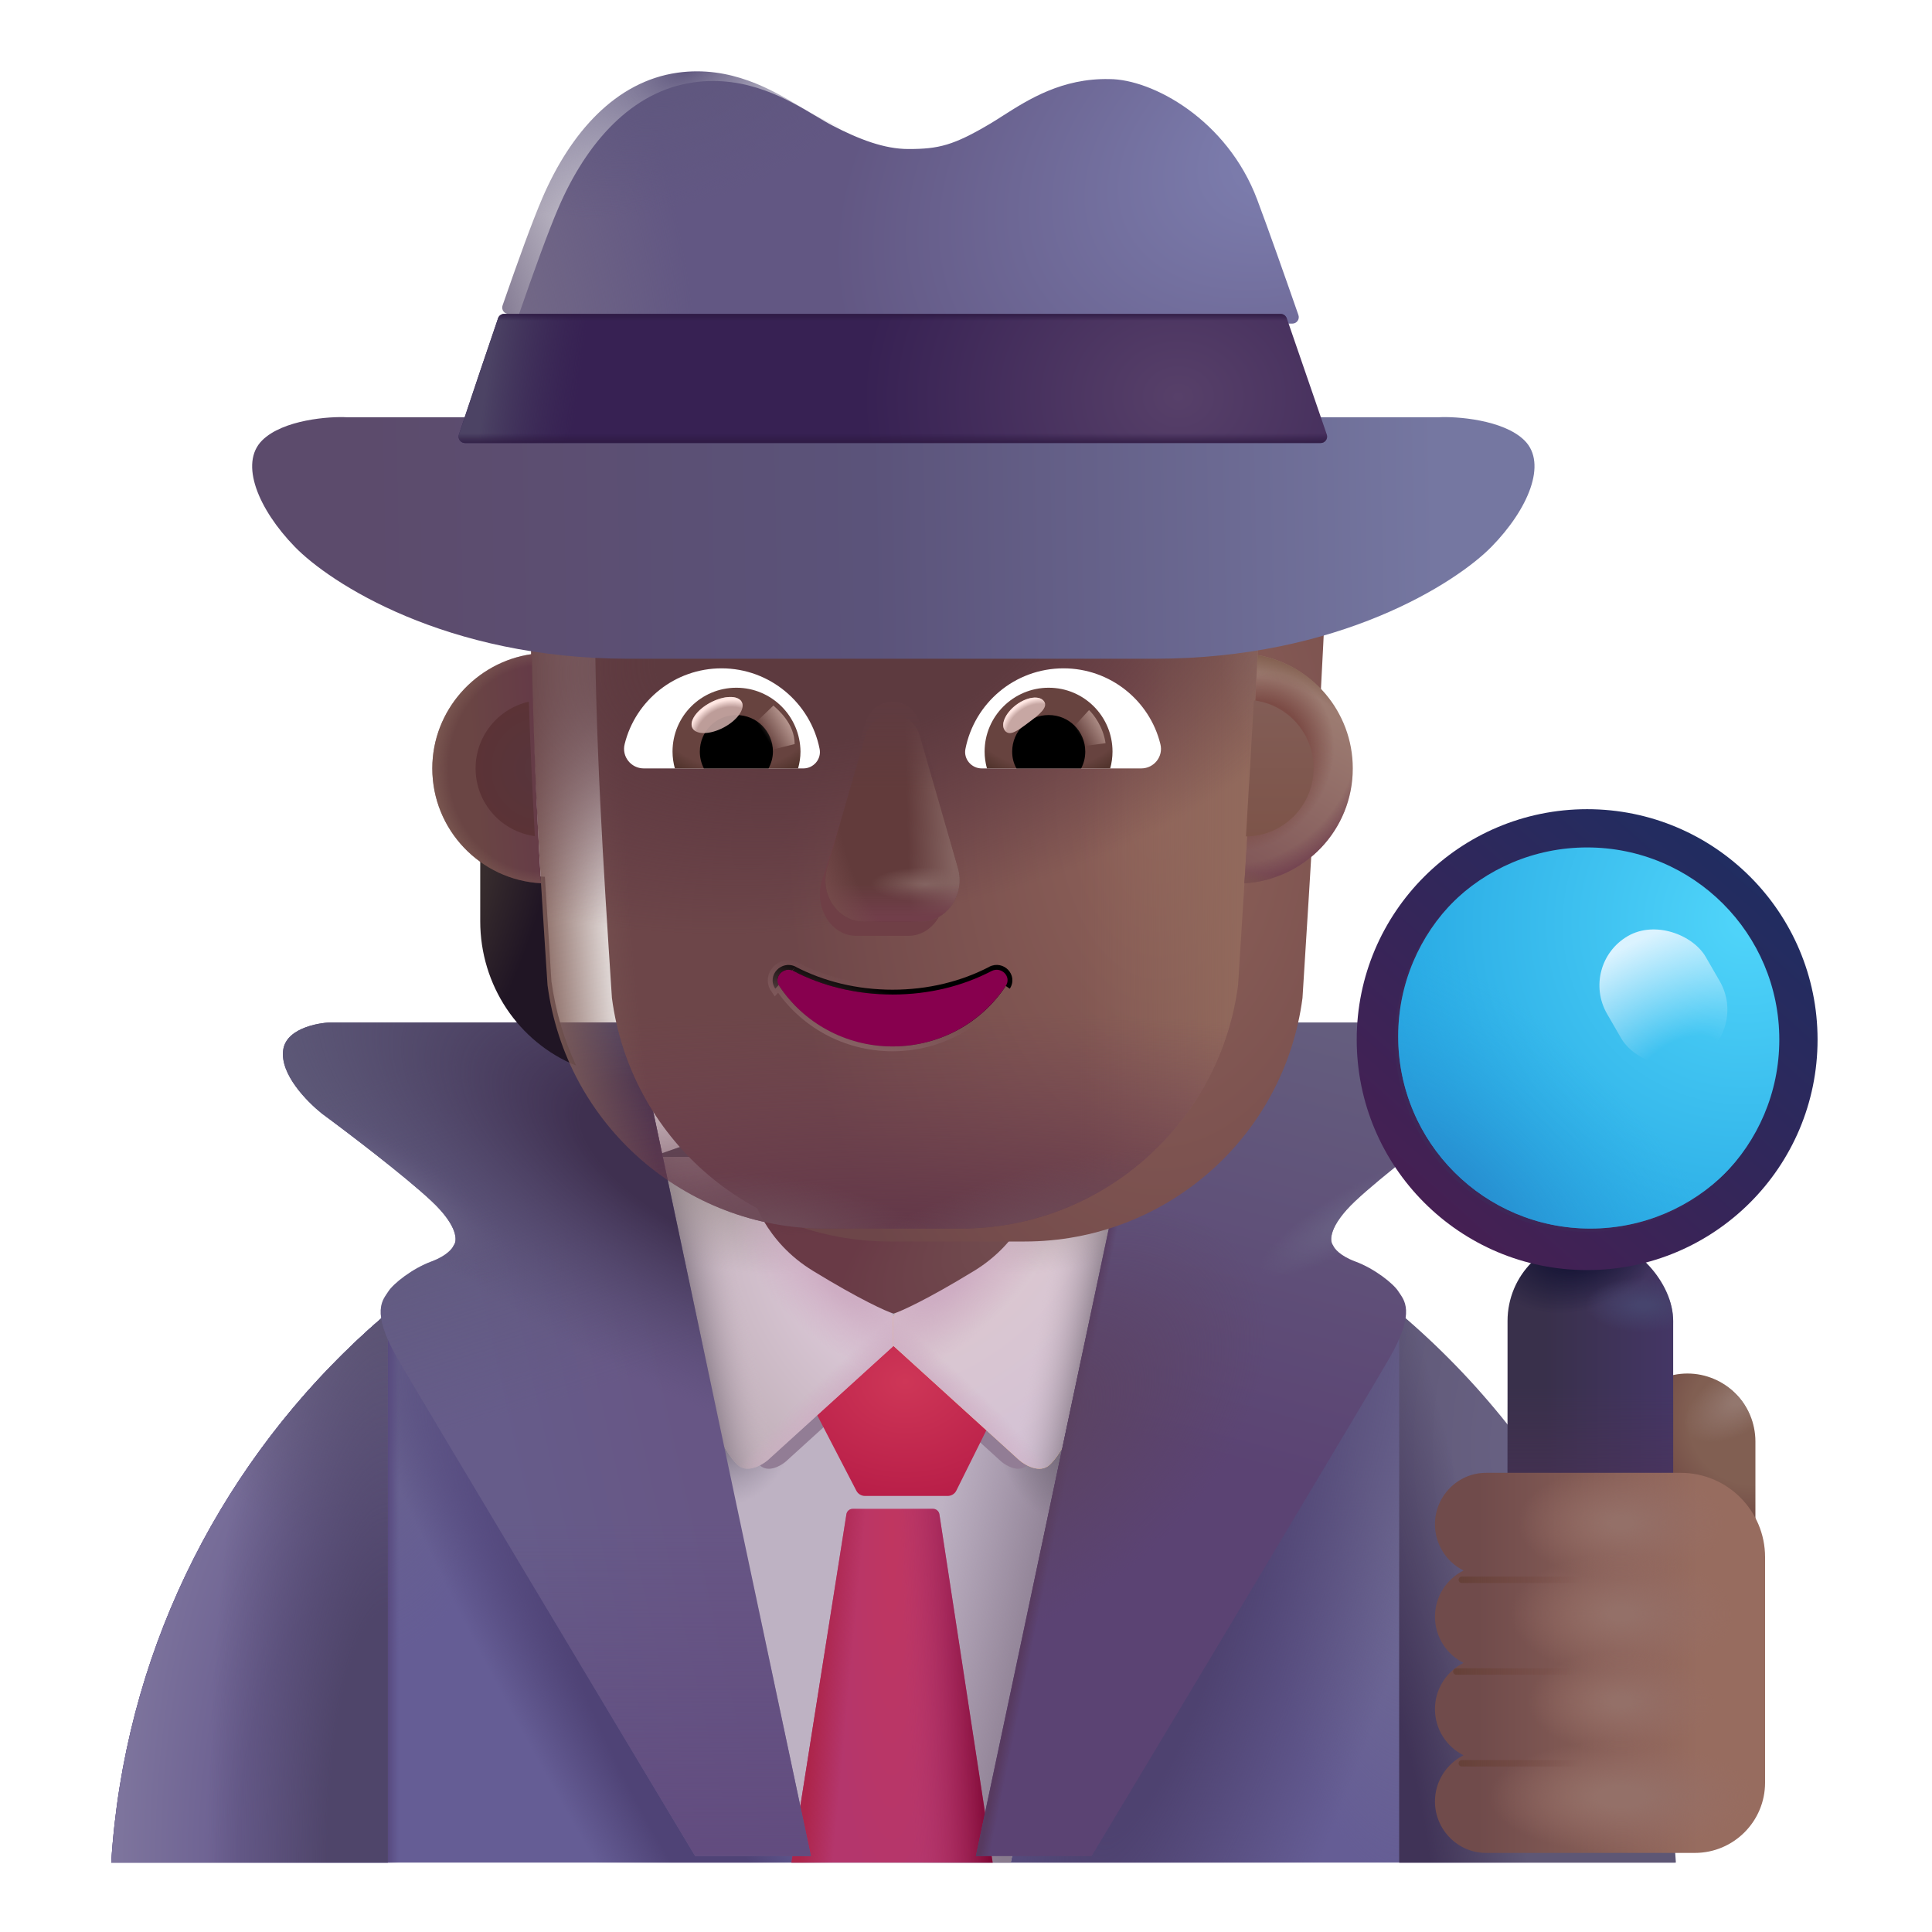 <svg viewBox="1 1 30 30" xmlns="http://www.w3.org/2000/svg">
<path d="M2.727 29.922H27.009C26.611 23.554 21.328 18.512 14.868 18.512C8.409 18.512 3.125 23.554 2.727 29.922Z" fill="#655D95"/>
<path d="M2.727 29.922H27.009C26.611 23.554 21.328 18.512 14.868 18.512C8.409 18.512 3.125 23.554 2.727 29.922Z" fill="url(#paint0_radial_4002_2753)"/>
<path d="M2.727 29.922H27.009C26.611 23.554 21.328 18.512 14.868 18.512C8.409 18.512 3.125 23.554 2.727 29.922Z" fill="url(#paint1_radial_4002_2753)"/>
<path d="M2.727 29.922H27.009C26.611 23.554 21.328 18.512 14.868 18.512C8.409 18.512 3.125 23.554 2.727 29.922Z" fill="url(#paint2_linear_4002_2753)"/>
<path d="M2.727 29.922H27.009C26.611 23.554 21.328 18.512 14.868 18.512C8.409 18.512 3.125 23.554 2.727 29.922Z" fill="url(#paint3_radial_4002_2753)"/>
<path d="M2.727 29.922H27.009C26.611 23.554 21.328 18.512 14.868 18.512C8.409 18.512 3.125 23.554 2.727 29.922Z" fill="url(#paint4_radial_4002_2753)"/>
<path d="M13.445 29.922L11.117 18.965L14.539 17.765L18.976 19.059L16.695 29.922H13.445Z" fill="#BEB2C3"/>
<path d="M13.445 29.922L11.117 18.965L14.539 17.765L18.976 19.059L16.695 29.922H13.445Z" fill="url(#paint5_linear_4002_2753)"/>
<path d="M13.445 29.922L11.117 18.965L14.539 17.765L18.976 19.059L16.695 29.922H13.445Z" fill="url(#paint6_radial_4002_2753)"/>
<path d="M13.445 29.922L11.117 18.965L14.539 17.765L18.976 19.059L16.695 29.922H13.445Z" fill="url(#paint7_radial_4002_2753)"/>
<g filter="url(#filter0_f_4002_2753)">
<path d="M11.701 19.668L12.392 22.883C12.492 23.32 12.669 23.629 12.798 23.752C12.926 23.875 13.123 23.763 13.205 23.692L14.875 22.175L16.544 23.692C16.626 23.763 16.823 23.875 16.952 23.752C17.08 23.629 17.251 23.337 17.351 22.899L18.048 19.668H16.464L14.873 21.784L13.286 19.668H11.701Z" fill="#927D95"/>
</g>
<path d="M7.023 29.922H2.727C2.941 26.501 4.565 23.463 7.023 21.384V29.922Z" fill="url(#paint8_radial_4002_2753)"/>
<path d="M7.023 29.922H2.727C2.941 26.501 4.565 23.463 7.023 21.384V29.922Z" fill="url(#paint9_radial_4002_2753)"/>
<path d="M7.023 29.922H2.727C2.941 26.501 4.565 23.463 7.023 21.384V29.922Z" fill="url(#paint10_radial_4002_2753)"/>
<path d="M22.727 29.922H27.023C26.809 26.501 25.185 23.463 22.727 21.384V29.922Z" fill="url(#paint11_radial_4002_2753)"/>
<path d="M22.727 29.922H27.023C26.809 26.501 25.185 23.463 22.727 21.384V29.922Z" fill="url(#paint12_radial_4002_2753)"/>
<g filter="url(#filter1_i_4002_2753)">
<path d="M14.098 24.349L13.406 23.015L14.859 21.664L16.312 23.015L15.65 24.346C15.625 24.397 15.573 24.429 15.516 24.429H14.232C14.175 24.429 14.124 24.398 14.098 24.349Z" fill="url(#paint13_radial_4002_2753)"/>
</g>
<path d="M13.289 29.922L14.143 24.514C14.15 24.465 14.192 24.429 14.242 24.429H15.488C15.537 24.429 15.579 24.465 15.587 24.514L16.414 29.922H13.289Z" fill="url(#paint14_radial_4002_2753)"/>
<path d="M13.289 29.922L14.143 24.514C14.15 24.465 14.192 24.429 14.242 24.429H15.488C15.537 24.429 15.579 24.465 15.587 24.514L16.414 29.922H13.289Z" fill="url(#paint15_linear_4002_2753)"/>
<path d="M13.289 29.922L14.143 24.514C14.15 24.465 14.192 24.429 14.242 24.429H15.488C15.537 24.429 15.579 24.465 15.587 24.514L16.414 29.922H13.289Z" fill="url(#paint16_linear_4002_2753)"/>
<path d="M11.972 22.726L11.166 18.968H13.017L14.884 21.457V21.89L12.924 23.672C12.827 23.755 12.597 23.886 12.447 23.742C12.297 23.598 12.09 23.238 11.972 22.726Z" fill="url(#paint17_radial_4002_2753)"/>
<path d="M11.972 22.726L11.166 18.968H13.017L14.884 21.457V21.89L12.924 23.672C12.827 23.755 12.597 23.886 12.447 23.742C12.297 23.598 12.09 23.238 11.972 22.726Z" fill="url(#paint18_linear_4002_2753)"/>
<path d="M11.972 22.726L11.166 18.968H13.017L14.884 21.457V21.89L12.924 23.672C12.827 23.755 12.597 23.886 12.447 23.742C12.297 23.598 12.09 23.238 11.972 22.726Z" fill="url(#paint19_radial_4002_2753)"/>
<path d="M11.972 22.726L11.166 18.968H13.017L14.884 21.457V21.89L12.924 23.672C12.827 23.755 12.597 23.886 12.447 23.742C12.297 23.598 12.09 23.238 11.972 22.726Z" fill="url(#paint20_radial_4002_2753)"/>
<path d="M11.972 22.726L11.166 18.968H13.017L14.884 21.457V21.89L12.924 23.672C12.827 23.755 12.597 23.886 12.447 23.742C12.297 23.598 12.09 23.238 11.972 22.726Z" fill="url(#paint21_radial_4002_2753)"/>
<path d="M17.769 22.746L18.584 18.968H16.732L14.865 21.453V21.89L16.826 23.672C16.922 23.755 17.152 23.886 17.302 23.742C17.453 23.598 17.652 23.258 17.769 22.746Z" fill="#F7A936"/>
<path d="M17.769 22.746L18.584 18.968H16.732L14.865 21.453V21.89L16.826 23.672C16.922 23.755 17.152 23.886 17.302 23.742C17.453 23.598 17.652 23.258 17.769 22.746Z" fill="url(#paint22_radial_4002_2753)"/>
<path d="M17.769 22.746L18.584 18.968H16.732L14.865 21.453V21.89L16.826 23.672C16.922 23.755 17.152 23.886 17.302 23.742C17.453 23.598 17.652 23.258 17.769 22.746Z" fill="url(#paint23_linear_4002_2753)"/>
<path d="M17.769 22.746L18.584 18.968H16.732L14.865 21.453V21.89L16.826 23.672C16.922 23.755 17.152 23.886 17.302 23.742C17.453 23.598 17.652 23.258 17.769 22.746Z" fill="url(#paint24_radial_4002_2753)"/>
<path d="M17.769 22.746L18.584 18.968H16.732L14.865 21.453V21.89L16.826 23.672C16.922 23.755 17.152 23.886 17.302 23.742C17.453 23.598 17.652 23.258 17.769 22.746Z" fill="url(#paint25_radial_4002_2753)"/>
<path d="M17.769 22.746L18.584 18.968H16.732L14.865 21.453V21.89L16.826 23.672C16.922 23.755 17.152 23.886 17.302 23.742C17.453 23.598 17.652 23.258 17.769 22.746Z" fill="url(#paint26_radial_4002_2753)"/>
<g filter="url(#filter2_i_4002_2753)">
<path d="M12.625 19.547C12.651 19.838 12.887 20.534 13.624 20.984C14.36 21.434 14.765 21.614 14.875 21.648C14.985 21.614 15.389 21.434 16.126 20.984C16.862 20.534 17.099 19.838 17.125 19.547H12.625Z" fill="url(#paint27_radial_4002_2753)"/>
<path d="M12.625 19.547C12.651 19.838 12.887 20.534 13.624 20.984C14.36 21.434 14.765 21.614 14.875 21.648C14.985 21.614 15.389 21.434 16.126 20.984C16.862 20.534 17.099 19.838 17.125 19.547H12.625Z" fill="url(#paint28_radial_4002_2753)"/>
</g>
<g filter="url(#filter3_i_4002_2753)">
<path d="M10.75 16.977L13.492 29.922H11.695C10.294 27.589 7.408 22.775 7.07 22.188C6.648 21.453 6.851 21.281 6.929 21.156C7.008 21.031 7.304 20.797 7.601 20.688C7.839 20.6 7.929 20.484 7.945 20.438C8.002 20.37 8.014 20.138 7.601 19.75C7.189 19.363 6.294 18.682 5.898 18.391C5.664 18.203 5.247 17.781 5.297 17.406C5.347 17.031 5.948 16.971 6.062 16.977H10.75Z" fill="url(#paint29_linear_4002_2753)"/>
<path d="M10.75 16.977L13.492 29.922H11.695C10.294 27.589 7.408 22.775 7.07 22.188C6.648 21.453 6.851 21.281 6.929 21.156C7.008 21.031 7.304 20.797 7.601 20.688C7.839 20.6 7.929 20.484 7.945 20.438C8.002 20.37 8.014 20.138 7.601 19.75C7.189 19.363 6.294 18.682 5.898 18.391C5.664 18.203 5.247 17.781 5.297 17.406C5.347 17.031 5.948 16.971 6.062 16.977H10.75Z" fill="url(#paint30_linear_4002_2753)"/>
<path d="M10.75 16.977L13.492 29.922H11.695C10.294 27.589 7.408 22.775 7.07 22.188C6.648 21.453 6.851 21.281 6.929 21.156C7.008 21.031 7.304 20.797 7.601 20.688C7.839 20.6 7.929 20.484 7.945 20.438C8.002 20.37 8.014 20.138 7.601 19.75C7.189 19.363 6.294 18.682 5.898 18.391C5.664 18.203 5.247 17.781 5.297 17.406C5.347 17.031 5.948 16.971 6.062 16.977H10.75Z" fill="url(#paint31_radial_4002_2753)"/>
<path d="M10.75 16.977L13.492 29.922H11.695C10.294 27.589 7.408 22.775 7.07 22.188C6.648 21.453 6.851 21.281 6.929 21.156C7.008 21.031 7.304 20.797 7.601 20.688C7.839 20.6 7.929 20.484 7.945 20.438C8.002 20.37 8.014 20.138 7.601 19.75C7.189 19.363 6.294 18.682 5.898 18.391C5.664 18.203 5.247 17.781 5.297 17.406C5.347 17.031 5.948 16.971 6.062 16.977H10.75Z" fill="url(#paint32_linear_4002_2753)"/>
<path d="M10.75 16.977L13.492 29.922H11.695C10.294 27.589 7.408 22.775 7.07 22.188C6.648 21.453 6.851 21.281 6.929 21.156C7.008 21.031 7.304 20.797 7.601 20.688C7.839 20.6 7.929 20.484 7.945 20.438C8.002 20.37 8.014 20.138 7.601 19.75C7.189 19.363 6.294 18.682 5.898 18.391C5.664 18.203 5.247 17.781 5.297 17.406C5.347 17.031 5.948 16.971 6.062 16.977H10.75Z" fill="url(#paint33_radial_4002_2753)"/>
</g>
<g filter="url(#filter4_i_4002_2753)">
<path d="M18.996 16.977L16.253 29.922H18.05C19.451 27.589 22.338 22.775 22.675 22.188C23.097 21.453 22.894 21.281 22.816 21.156C22.738 21.031 22.441 20.797 22.144 20.688C21.907 20.6 21.816 20.484 21.8 20.438C21.743 20.37 21.732 20.138 22.144 19.75C22.556 19.363 23.451 18.682 23.847 18.391C24.081 18.203 24.499 17.781 24.449 17.406C24.399 17.031 23.798 16.971 23.683 16.977H18.996Z" fill="url(#paint34_linear_4002_2753)"/>
<path d="M18.996 16.977L16.253 29.922H18.05C19.451 27.589 22.338 22.775 22.675 22.188C23.097 21.453 22.894 21.281 22.816 21.156C22.738 21.031 22.441 20.797 22.144 20.688C21.907 20.6 21.816 20.484 21.8 20.438C21.743 20.37 21.732 20.138 22.144 19.75C22.556 19.363 23.451 18.682 23.847 18.391C24.081 18.203 24.499 17.781 24.449 17.406C24.399 17.031 23.798 16.971 23.683 16.977H18.996Z" fill="url(#paint35_linear_4002_2753)"/>
<path d="M18.996 16.977L16.253 29.922H18.05C19.451 27.589 22.338 22.775 22.675 22.188C23.097 21.453 22.894 21.281 22.816 21.156C22.738 21.031 22.441 20.797 22.144 20.688C21.907 20.6 21.816 20.484 21.8 20.438C21.743 20.37 21.732 20.138 22.144 19.75C22.556 19.363 23.451 18.682 23.847 18.391C24.081 18.203 24.499 17.781 24.449 17.406C24.399 17.031 23.798 16.971 23.683 16.977H18.996Z" fill="url(#paint36_radial_4002_2753)"/>
<path d="M18.996 16.977L16.253 29.922H18.05C19.451 27.589 22.338 22.775 22.675 22.188C23.097 21.453 22.894 21.281 22.816 21.156C22.738 21.031 22.441 20.797 22.144 20.688C21.907 20.6 21.816 20.484 21.8 20.438C21.743 20.37 21.732 20.138 22.144 19.75C22.556 19.363 23.451 18.682 23.847 18.391C24.081 18.203 24.499 17.781 24.449 17.406C24.399 17.031 23.798 16.971 23.683 16.977H18.996Z" fill="url(#paint37_radial_4002_2753)"/>
</g>
<path d="M27.203 22.328C27.783 22.328 28.258 22.803 28.258 23.384V25.801H26.147V23.384C26.157 22.803 26.622 22.328 27.203 22.328Z" fill="url(#paint38_radial_4002_2753)"/>
<path d="M27.203 22.328C27.783 22.328 28.258 22.803 28.258 23.384V25.801H26.147V23.384C26.157 22.803 26.622 22.328 27.203 22.328Z" fill="url(#paint39_radial_4002_2753)"/>
<rect x="24.409" y="20.226" width="2.572" height="5.438" rx="1.286" fill="url(#paint40_linear_4002_2753)"/>
<rect x="24.409" y="20.226" width="2.572" height="5.438" rx="1.286" fill="url(#paint41_linear_4002_2753)"/>
<rect x="24.409" y="20.226" width="2.572" height="5.438" rx="1.286" fill="url(#paint42_radial_4002_2753)"/>
<rect x="24.409" y="20.226" width="2.572" height="5.438" rx="1.286" fill="url(#paint43_radial_4002_2753)"/>
<g filter="url(#filter5_f_4002_2753)">
<circle cx="25.695" cy="17.093" r="3.078" fill="#3E2657"/>
</g>
<circle cx="25.695" cy="17.093" r="2.984" fill="url(#paint44_radial_4002_2753)"/>
<circle cx="25.695" cy="17.093" r="2.984" fill="url(#paint45_radial_4002_2753)"/>
<g filter="url(#filter6_i_4002_2753)">
<path fill-rule="evenodd" clip-rule="evenodd" d="M25.695 20.672C27.671 20.672 29.273 19.07 29.273 17.093C29.273 15.117 27.671 13.515 25.695 13.515C23.719 13.515 22.117 15.117 22.117 17.093C22.117 19.07 23.719 20.672 25.695 20.672ZM25.695 20.078C27.343 20.078 28.679 18.742 28.679 17.093C28.679 15.445 27.343 14.109 25.695 14.109C24.047 14.109 22.711 15.445 22.711 17.093C22.711 18.742 24.047 20.078 25.695 20.078Z" fill="url(#paint46_linear_4002_2753)"/>
</g>
<rect x="25.512" y="15.977" width="1.769" height="2.205" rx="0.885" transform="rotate(-30 25.512 15.977)" fill="url(#paint47_radial_4002_2753)"/>
<g filter="url(#filter7_i_4002_2753)">
<path d="M23.132 24.819C23.132 24.381 23.487 24.02 23.925 24.02H26.948C27.672 24.02 28.258 24.607 28.258 25.33V28.83C28.258 29.433 27.77 29.922 27.167 29.922H23.925C23.487 29.922 23.132 29.561 23.132 29.123C23.132 28.81 23.313 28.537 23.576 28.406C23.313 28.275 23.132 28.002 23.132 27.689C23.132 27.375 23.313 27.102 23.576 26.971C23.313 26.84 23.132 26.567 23.132 26.254C23.132 25.941 23.313 25.667 23.576 25.537C23.313 25.406 23.132 25.132 23.132 24.819Z" fill="url(#paint48_linear_4002_2753)"/>
<path d="M23.132 24.819C23.132 24.381 23.487 24.02 23.925 24.02H26.948C27.672 24.02 28.258 24.607 28.258 25.33V28.83C28.258 29.433 27.77 29.922 27.167 29.922H23.925C23.487 29.922 23.132 29.561 23.132 29.123C23.132 28.81 23.313 28.537 23.576 28.406C23.313 28.275 23.132 28.002 23.132 27.689C23.132 27.375 23.313 27.102 23.576 26.971C23.313 26.84 23.132 26.567 23.132 26.254C23.132 25.941 23.313 25.667 23.576 25.537C23.313 25.406 23.132 25.132 23.132 24.819Z" fill="url(#paint49_radial_4002_2753)"/>
<path d="M23.132 24.819C23.132 24.381 23.487 24.02 23.925 24.02H26.948C27.672 24.02 28.258 24.607 28.258 25.33V28.83C28.258 29.433 27.77 29.922 27.167 29.922H23.925C23.487 29.922 23.132 29.561 23.132 29.123C23.132 28.81 23.313 28.537 23.576 28.406C23.313 28.275 23.132 28.002 23.132 27.689C23.132 27.375 23.313 27.102 23.576 26.971C23.313 26.84 23.132 26.567 23.132 26.254C23.132 25.941 23.313 25.667 23.576 25.537C23.313 25.406 23.132 25.132 23.132 24.819Z" fill="url(#paint50_radial_4002_2753)"/>
<path d="M23.132 24.819C23.132 24.381 23.487 24.02 23.925 24.02H26.948C27.672 24.02 28.258 24.607 28.258 25.33V28.83C28.258 29.433 27.77 29.922 27.167 29.922H23.925C23.487 29.922 23.132 29.561 23.132 29.123C23.132 28.81 23.313 28.537 23.576 28.406C23.313 28.275 23.132 28.002 23.132 27.689C23.132 27.375 23.313 27.102 23.576 26.971C23.313 26.84 23.132 26.567 23.132 26.254C23.132 25.941 23.313 25.667 23.576 25.537C23.313 25.406 23.132 25.132 23.132 24.819Z" fill="url(#paint51_radial_4002_2753)"/>
<path d="M23.132 24.819C23.132 24.381 23.487 24.02 23.925 24.02H26.948C27.672 24.02 28.258 24.607 28.258 25.33V28.83C28.258 29.433 27.77 29.922 27.167 29.922H23.925C23.487 29.922 23.132 29.561 23.132 29.123C23.132 28.81 23.313 28.537 23.576 28.406C23.313 28.275 23.132 28.002 23.132 27.689C23.132 27.375 23.313 27.102 23.576 26.971C23.313 26.84 23.132 26.567 23.132 26.254C23.132 25.941 23.313 25.667 23.576 25.537C23.313 25.406 23.132 25.132 23.132 24.819Z" fill="url(#paint52_radial_4002_2753)"/>
</g>
<g filter="url(#filter8_f_4002_2753)">
<path d="M23.699 25.531H25.661" stroke="url(#paint53_linear_4002_2753)" stroke-width="0.1" stroke-linecap="round"/>
</g>
<g filter="url(#filter9_f_4002_2753)">
<path d="M23.614 26.955H25.576" stroke="url(#paint54_linear_4002_2753)" stroke-width="0.1" stroke-linecap="round"/>
</g>
<g filter="url(#filter10_f_4002_2753)">
<path d="M23.699 28.38H25.661" stroke="url(#paint55_linear_4002_2753)" stroke-width="0.1" stroke-linecap="round"/>
</g>
<path d="M20.257 14.614C20.629 14.602 20.978 14.476 21.261 14.271V15.305C21.261 16.297 20.67 17.18 19.772 17.547C19.961 17.144 20.091 16.705 20.156 16.236L20.257 14.614Z" fill="url(#paint56_radial_4002_2753)"/>
<path d="M9.461 14.614C9.089 14.602 8.741 14.476 8.457 14.271V15.305C8.457 16.297 9.048 17.18 9.946 17.547C9.757 17.144 9.627 16.705 9.562 16.236L9.461 14.614Z" fill="url(#paint57_radial_4002_2753)"/>
<g filter="url(#filter11_ii_4002_2753)">
<path d="M9.502 16.297C9.787 18.464 11.632 20.078 13.816 20.078H15.911C18.095 20.078 19.94 18.464 20.225 16.297C20.356 14.205 20.488 12.122 20.585 10.031C20.573 9.18 19.902 8.477 19.054 8.441H17.499C16.439 8.441 15.479 7.816 15.044 6.839C14.932 6.559 14.661 6.375 14.361 6.375H12.947C10.898 6.375 9.237 8.054 9.237 10.127C9.237 12.193 9.366 14.225 9.502 16.297Z" fill="url(#paint58_radial_4002_2753)"/>
<path d="M9.502 16.297C9.787 18.464 11.632 20.078 13.816 20.078H15.911C18.095 20.078 19.94 18.464 20.225 16.297C20.356 14.205 20.488 12.122 20.585 10.031C20.573 9.18 19.902 8.477 19.054 8.441H17.499C16.439 8.441 15.479 7.816 15.044 6.839C14.932 6.559 14.661 6.375 14.361 6.375H12.947C10.898 6.375 9.237 8.054 9.237 10.127C9.237 12.193 9.366 14.225 9.502 16.297Z" fill="url(#paint59_radial_4002_2753)"/>
</g>
<path d="M9.502 16.297C9.787 18.464 11.632 20.078 13.816 20.078H15.911C18.095 20.078 19.94 18.464 20.225 16.297C20.356 14.205 20.488 12.122 20.585 10.031C20.573 9.18 19.902 8.477 19.054 8.441H17.499C16.439 8.441 15.479 7.816 15.044 6.839C14.932 6.559 14.661 6.375 14.361 6.375H12.947C10.898 6.375 9.237 8.054 9.237 10.127C9.237 12.193 9.366 14.225 9.502 16.297Z" fill="url(#paint60_linear_4002_2753)"/>
<path d="M9.502 16.297C9.787 18.464 11.632 20.078 13.816 20.078H15.911C18.095 20.078 19.94 18.464 20.225 16.297C20.356 14.205 20.488 12.122 20.585 10.031C20.573 9.18 19.902 8.477 19.054 8.441H17.499C16.439 8.441 15.479 7.816 15.044 6.839C14.932 6.559 14.661 6.375 14.361 6.375H12.947C10.898 6.375 9.237 8.054 9.237 10.127C9.237 12.193 9.366 14.225 9.502 16.297Z" fill="url(#paint61_radial_4002_2753)"/>
<path d="M9.502 16.297C9.787 18.464 11.632 20.078 13.816 20.078H15.911C18.095 20.078 19.94 18.464 20.225 16.297C20.356 14.205 20.488 12.122 20.585 10.031C20.573 9.18 19.902 8.477 19.054 8.441H17.499C16.439 8.441 15.479 7.816 15.044 6.839C14.932 6.559 14.661 6.375 14.361 6.375H12.947C10.898 6.375 9.237 8.054 9.237 10.127C9.237 12.193 9.366 14.225 9.502 16.297Z" fill="url(#paint62_radial_4002_2753)"/>
<path d="M9.502 16.297C9.787 18.464 11.632 20.078 13.816 20.078H15.911C18.095 20.078 19.94 18.464 20.225 16.297C20.356 14.205 20.488 12.122 20.585 10.031C20.573 9.18 19.902 8.477 19.054 8.441H17.499C16.439 8.441 15.479 7.816 15.044 6.839C14.932 6.559 14.661 6.375 14.361 6.375H12.947C10.898 6.375 9.237 8.054 9.237 10.127C9.237 12.193 9.366 14.225 9.502 16.297Z" fill="url(#paint63_radial_4002_2753)"/>
<path d="M9.502 16.297C9.787 18.464 11.632 20.078 13.816 20.078H15.911C18.095 20.078 19.94 18.464 20.225 16.297C20.356 14.205 20.488 12.122 20.585 10.031C20.573 9.18 19.902 8.477 19.054 8.441H17.499C16.439 8.441 15.479 7.816 15.044 6.839C14.932 6.559 14.661 6.375 14.361 6.375H12.947C10.898 6.375 9.237 8.054 9.237 10.127C9.237 12.193 9.366 14.225 9.502 16.297Z" fill="url(#paint64_radial_4002_2753)"/>
<path d="M9.502 16.297C9.787 18.464 11.632 20.078 13.816 20.078H15.911C18.095 20.078 19.94 18.464 20.225 16.297C20.356 14.205 20.488 12.122 20.585 10.031C20.573 9.18 19.902 8.477 19.054 8.441H17.499C16.439 8.441 15.479 7.816 15.044 6.839C14.932 6.559 14.661 6.375 14.361 6.375H12.947C10.898 6.375 9.237 8.054 9.237 10.127C9.237 12.193 9.366 14.225 9.502 16.297Z" fill="url(#paint65_radial_4002_2753)"/>
<path d="M9.502 16.297C9.787 18.464 11.632 20.078 13.816 20.078H15.911C18.095 20.078 19.94 18.464 20.225 16.297C20.356 14.205 20.488 12.122 20.585 10.031C20.573 9.18 19.902 8.477 19.054 8.441H17.499C16.439 8.441 15.479 7.816 15.044 6.839C14.932 6.559 14.661 6.375 14.361 6.375H12.947C10.898 6.375 9.237 8.054 9.237 10.127C9.237 12.193 9.366 14.225 9.502 16.297Z" fill="url(#paint66_radial_4002_2753)"/>
<path d="M9.502 16.297C9.787 18.464 11.632 20.078 13.816 20.078H15.911C18.095 20.078 19.94 18.464 20.225 16.297C20.356 14.205 20.488 12.122 20.585 10.031C20.573 9.18 19.902 8.477 19.054 8.441H17.499C16.439 8.441 15.479 7.816 15.044 6.839C14.932 6.559 14.661 6.375 14.361 6.375H12.947C10.898 6.375 9.237 8.054 9.237 10.127C9.237 12.193 9.366 14.225 9.502 16.297Z" fill="url(#paint67_radial_4002_2753)"/>
<path d="M9.502 16.297C9.787 18.464 11.632 20.078 13.816 20.078H15.911C18.095 20.078 19.94 18.464 20.225 16.297C20.356 14.205 20.488 12.122 20.585 10.031C20.573 9.18 19.902 8.477 19.054 8.441H17.499C16.439 8.441 15.479 7.816 15.044 6.839C14.932 6.559 14.661 6.375 14.361 6.375H12.947C10.898 6.375 9.237 8.054 9.237 10.127C9.237 12.193 9.366 14.225 9.502 16.297Z" fill="url(#paint68_radial_4002_2753)"/>
<path d="M9.502 16.297C9.787 18.464 11.632 20.078 13.816 20.078H15.911C18.095 20.078 19.94 18.464 20.225 16.297C20.356 14.205 20.488 12.122 20.585 10.031C20.573 9.18 19.902 8.477 19.054 8.441H17.499C16.439 8.441 15.479 7.816 15.044 6.839C14.932 6.559 14.661 6.375 14.361 6.375H12.947C10.898 6.375 9.237 8.054 9.237 10.127C9.237 12.193 9.366 14.225 9.502 16.297Z" fill="url(#paint69_radial_4002_2753)"/>
<g filter="url(#filter12_f_4002_2753)">
<path d="M14.413 12.65L13.757 14.692C13.645 15.111 13.914 15.531 14.295 15.531H15.108C15.489 15.531 15.758 15.105 15.646 14.692L15.096 12.65C14.979 12.198 14.537 12.198 14.413 12.65Z" fill="#6F3F46"/>
</g>
<g filter="url(#filter13_f_4002_2753)">
<path d="M14.435 12.433L13.845 14.474C13.724 14.894 14.013 15.313 14.422 15.313H15.296C15.705 15.313 15.994 14.887 15.874 14.474L15.284 12.433C15.157 11.98 14.567 11.98 14.435 12.433Z" fill="#623B3B"/>
<path d="M14.435 12.433L13.845 14.474C13.724 14.894 14.013 15.313 14.422 15.313H15.296C15.705 15.313 15.994 14.887 15.874 14.474L15.284 12.433C15.157 11.98 14.567 11.98 14.435 12.433Z" fill="url(#paint70_linear_4002_2753)"/>
<path d="M14.435 12.433L13.845 14.474C13.724 14.894 14.013 15.313 14.422 15.313H15.296C15.705 15.313 15.994 14.887 15.874 14.474L15.284 12.433C15.157 11.98 14.567 11.98 14.435 12.433Z" fill="url(#paint71_radial_4002_2753)"/>
<path d="M14.435 12.433L13.845 14.474C13.724 14.894 14.013 15.313 14.422 15.313H15.296C15.705 15.313 15.994 14.887 15.874 14.474L15.284 12.433C15.157 11.98 14.567 11.98 14.435 12.433Z" fill="url(#paint72_linear_4002_2753)"/>
<path d="M14.435 12.433L13.845 14.474C13.724 14.894 14.013 15.313 14.422 15.313H15.296C15.705 15.313 15.994 14.887 15.874 14.474L15.284 12.433C15.157 11.98 14.567 11.98 14.435 12.433Z" fill="url(#paint73_radial_4002_2753)"/>
</g>
<g filter="url(#filter14_f_4002_2753)">
<path d="M14.435 12.235L13.845 14.277C13.724 14.696 14.013 15.116 14.422 15.116H15.296C15.705 15.116 15.994 14.69 15.874 14.277L15.284 12.235C15.157 11.783 14.567 11.783 14.435 12.235Z" fill="url(#paint74_linear_4002_2753)"/>
</g>
<g filter="url(#filter15_f_4002_2753)">
<path d="M13.355 16.012L13.355 16.012C13.789 16.238 14.307 16.368 14.859 16.368C15.416 16.368 15.928 16.238 16.363 16.012L16.363 16.011L16.363 16.011C16.472 15.956 16.586 15.988 16.654 16.059C16.723 16.131 16.749 16.247 16.68 16.352C16.679 16.352 16.679 16.352 16.679 16.352L16.617 16.31C16.245 16.874 15.597 17.249 14.859 17.249C14.121 17.249 13.473 16.874 13.101 16.31L13.355 16.012ZM13.355 16.012L13.355 16.011C13.245 15.956 13.131 15.99 13.063 16.062C12.995 16.133 12.968 16.249 13.039 16.352L13.355 16.012Z" stroke="url(#paint75_linear_4002_2753)" stroke-width="0.15"/>
</g>
<path d="M14.859 16.443C14.295 16.443 13.766 16.31 13.321 16.078C13.168 16.001 13.005 16.172 13.101 16.31C13.473 16.874 14.121 17.249 14.859 17.249C15.597 17.249 16.245 16.874 16.617 16.31C16.713 16.166 16.549 16.001 16.397 16.078C15.952 16.31 15.428 16.443 14.859 16.443Z" fill="url(#paint76_radial_4002_2753)"/>
<path d="M17.514 11.378C18.239 11.378 18.852 11.878 19.018 12.553C19.068 12.747 18.919 12.932 18.721 12.932H16.244C16.086 12.932 15.96 12.787 15.991 12.63C16.131 11.918 16.757 11.378 17.514 11.378Z" fill="white"/>
<path d="M17.284 11.679C17.834 11.679 18.275 12.125 18.275 12.67C18.275 12.76 18.262 12.851 18.239 12.932H16.325C16.302 12.846 16.289 12.76 16.289 12.67C16.289 12.125 16.735 11.679 17.284 11.679Z" fill="url(#paint77_radial_4002_2753)"/>
<path d="M16.717 12.671C16.717 12.355 16.969 12.103 17.284 12.103C17.599 12.103 17.852 12.355 17.852 12.671C17.852 12.765 17.829 12.855 17.788 12.932H16.784C16.739 12.855 16.717 12.765 16.717 12.671Z" fill="black"/>
<g filter="url(#filter16_f_4002_2753)">
<path d="M17.211 11.889C17.282 11.984 17.134 12.099 16.966 12.224C16.799 12.35 16.674 12.438 16.604 12.344C16.533 12.249 16.612 12.071 16.78 11.945C16.947 11.82 17.141 11.795 17.211 11.889Z" fill="#C7A7A3"/>
<path d="M17.211 11.889C17.282 11.984 17.134 12.099 16.966 12.224C16.799 12.35 16.674 12.438 16.604 12.344C16.533 12.249 16.612 12.071 16.78 11.945C16.947 11.82 17.141 11.795 17.211 11.889Z" fill="url(#paint78_radial_4002_2753)"/>
</g>
<g filter="url(#filter17_f_4002_2753)">
<path d="M18.167 12.54C18.13 12.284 17.98 12.091 17.91 12.026L17.621 12.343L17.752 12.596L18.167 12.54Z" fill="url(#paint79_linear_4002_2753)"/>
</g>
<path d="M12.204 11.378C11.479 11.378 10.867 11.878 10.7 12.553C10.65 12.747 10.799 12.932 10.997 12.932H13.475C13.632 12.932 13.758 12.788 13.727 12.63C13.587 11.918 12.957 11.378 12.204 11.378Z" fill="white"/>
<path d="M12.434 11.679C11.884 11.679 11.443 12.125 11.443 12.67C11.443 12.761 11.457 12.851 11.479 12.932H13.393C13.416 12.846 13.43 12.761 13.43 12.67C13.425 12.125 12.984 11.679 12.434 11.679Z" fill="url(#paint80_radial_4002_2753)"/>
<path d="M13.002 12.671C13.002 12.355 12.749 12.103 12.434 12.103C12.119 12.103 11.867 12.355 11.867 12.671C11.867 12.765 11.889 12.855 11.93 12.932H12.934C12.975 12.855 13.002 12.765 13.002 12.671Z" fill="black"/>
<g filter="url(#filter18_f_4002_2753)">
<path d="M13.339 12.554C13.339 12.234 13.079 12.02 13.009 11.956L12.688 12.265L12.886 12.667L13.339 12.554Z" fill="url(#paint81_linear_4002_2753)"/>
</g>
<g filter="url(#filter19_f_4002_2753)">
<ellipse cx="12.135" cy="12.103" rx="0.433" ry="0.219" transform="rotate(-27.914 12.135 12.103)" fill="#C7A7A3" fill-opacity="0.9"/>
<ellipse cx="12.135" cy="12.103" rx="0.433" ry="0.219" transform="rotate(-27.914 12.135 12.103)" fill="url(#paint82_radial_4002_2753)"/>
</g>
<path d="M20.324 14.715C20.397 13.533 20.468 12.353 20.529 11.172C21.368 11.318 22.006 12.05 22.006 12.931C22.006 13.883 21.262 14.661 20.324 14.715Z" fill="url(#paint83_linear_4002_2753)"/>
<path d="M20.324 14.715C20.397 13.533 20.468 12.353 20.529 11.172C21.368 11.318 22.006 12.05 22.006 12.931C22.006 13.883 21.262 14.661 20.324 14.715Z" fill="url(#paint84_radial_4002_2753)"/>
<path d="M20.324 14.715C20.397 13.533 20.468 12.353 20.529 11.172C21.368 11.318 22.006 12.05 22.006 12.931C22.006 13.883 21.262 14.661 20.324 14.715Z" fill="url(#paint85_radial_4002_2753)"/>
<path d="M20.324 14.715C20.397 13.533 20.468 12.353 20.529 11.172C21.368 11.318 22.006 12.05 22.006 12.931C22.006 13.883 21.262 14.661 20.324 14.715Z" fill="url(#paint86_radial_4002_2753)"/>
<path d="M9.258 11.157C8.391 11.279 7.713 12.03 7.713 12.931C7.713 13.885 8.46 14.664 9.401 14.715C9.33 13.529 9.281 12.344 9.258 11.157Z" fill="url(#paint87_linear_4002_2753)"/>
<path d="M9.258 11.157C8.391 11.279 7.713 12.03 7.713 12.931C7.713 13.885 8.46 14.664 9.401 14.715C9.33 13.529 9.281 12.344 9.258 11.157Z" fill="url(#paint88_radial_4002_2753)"/>
<g filter="url(#filter20_f_4002_2753)">
<path d="M9.212 11.896C8.739 12.002 8.385 12.426 8.385 12.931C8.385 13.47 8.786 13.914 9.305 13.983C9.267 13.287 9.234 12.592 9.212 11.896Z" fill="url(#paint89_radial_4002_2753)"/>
</g>
<g filter="url(#filter21_f_4002_2753)">
<path d="M20.347 13.988C20.39 13.284 20.432 12.579 20.47 11.875C20.994 11.94 21.398 12.386 21.398 12.927C21.398 13.51 20.929 13.983 20.347 13.988Z" fill="url(#paint90_linear_4002_2753)"/>
</g>
<g filter="url(#filter22_i_4002_2753)">
<path d="M8.804 5.743C8.781 5.808 8.829 5.875 8.898 5.875H20.817C20.886 5.875 20.934 5.808 20.912 5.743C20.681 5.08 20.45 4.425 20.273 3.953C19.805 2.703 18.637 2.078 17.976 2.078C17.241 2.062 16.717 2.396 16.326 2.645C16.258 2.689 16.193 2.73 16.133 2.766C15.555 3.11 15.324 3.164 14.855 3.164C14.484 3.164 14.094 3.016 13.672 2.797C13.598 2.759 13.516 2.71 13.424 2.655C12.988 2.396 12.346 2.013 11.519 2.129C10.563 2.264 9.859 3.059 9.422 4.075C9.264 4.441 9.036 5.072 8.804 5.743Z" fill="url(#paint91_radial_4002_2753)"/>
</g>
<path d="M8.804 5.743C8.781 5.808 8.829 5.875 8.898 5.875H20.817C20.886 5.875 20.934 5.808 20.912 5.743C20.681 5.08 20.45 4.425 20.273 3.953C19.805 2.703 18.637 2.078 17.976 2.078C17.241 2.062 16.717 2.396 16.326 2.645C16.258 2.689 16.193 2.73 16.133 2.766C15.555 3.11 15.324 3.164 14.855 3.164C14.484 3.164 14.094 3.016 13.672 2.797C13.598 2.759 13.516 2.71 13.424 2.655C12.988 2.396 12.346 2.013 11.519 2.129C10.563 2.264 9.859 3.059 9.422 4.075C9.264 4.441 9.036 5.072 8.804 5.743Z" fill="url(#paint92_radial_4002_2753)"/>
<path d="M8.804 5.743C8.781 5.808 8.829 5.875 8.898 5.875H20.817C20.886 5.875 20.934 5.808 20.912 5.743C20.681 5.08 20.45 4.425 20.273 3.953C19.805 2.703 18.637 2.078 17.976 2.078C17.241 2.062 16.717 2.396 16.326 2.645C16.258 2.689 16.193 2.73 16.133 2.766C15.555 3.11 15.324 3.164 14.855 3.164C14.484 3.164 14.094 3.016 13.672 2.797C13.598 2.759 13.516 2.71 13.424 2.655C12.988 2.396 12.346 2.013 11.519 2.129C10.563 2.264 9.859 3.059 9.422 4.075C9.264 4.441 9.036 5.072 8.804 5.743Z" fill="url(#paint93_radial_4002_2753)"/>
<g filter="url(#filter23_ii_4002_2753)">
<path d="M6.386 7.879C6.126 7.864 5.395 7.914 5.07 8.239C4.712 8.596 5.015 9.312 5.578 9.891C6.117 10.446 7.913 11.629 10.757 11.629H18.925C21.798 11.629 23.614 10.446 24.159 9.891C24.727 9.312 25.033 8.596 24.672 8.239C24.344 7.914 23.605 7.864 23.342 7.879H6.386Z" fill="url(#paint94_linear_4002_2753)"/>
</g>
<path d="M8.126 7.747C8.104 7.812 8.152 7.879 8.221 7.879H21.508C21.576 7.879 21.625 7.811 21.602 7.746C21.546 7.581 21.481 7.392 21.41 7.187C21.281 6.81 21.132 6.378 20.981 5.942C20.967 5.902 20.929 5.875 20.887 5.875H8.829C8.786 5.875 8.748 5.902 8.734 5.942C8.544 6.496 8.355 7.062 8.203 7.517L8.126 7.747Z" fill="url(#paint95_radial_4002_2753)"/>
<path d="M8.126 7.747C8.104 7.812 8.152 7.879 8.221 7.879H21.508C21.576 7.879 21.625 7.811 21.602 7.746C21.546 7.581 21.481 7.392 21.41 7.187C21.281 6.81 21.132 6.378 20.981 5.942C20.967 5.902 20.929 5.875 20.887 5.875H8.829C8.786 5.875 8.748 5.902 8.734 5.942C8.544 6.496 8.355 7.062 8.203 7.517L8.126 7.747Z" fill="url(#paint96_linear_4002_2753)"/>
<path d="M8.126 7.747C8.104 7.812 8.152 7.879 8.221 7.879H21.508C21.576 7.879 21.625 7.811 21.602 7.746C21.546 7.581 21.481 7.392 21.41 7.187C21.281 6.81 21.132 6.378 20.981 5.942C20.967 5.902 20.929 5.875 20.887 5.875H8.829C8.786 5.875 8.748 5.902 8.734 5.942C8.544 6.496 8.355 7.062 8.203 7.517L8.126 7.747Z" fill="url(#paint97_linear_4002_2753)"/>
<path d="M8.126 7.747C8.104 7.812 8.152 7.879 8.221 7.879H21.508C21.576 7.879 21.625 7.811 21.602 7.746C21.546 7.581 21.481 7.392 21.41 7.187C21.281 6.81 21.132 6.378 20.981 5.942C20.967 5.902 20.929 5.875 20.887 5.875H8.829C8.786 5.875 8.748 5.902 8.734 5.942C8.544 6.496 8.355 7.062 8.203 7.517L8.126 7.747Z" fill="url(#paint98_linear_4002_2753)"/>
<defs>
<filter id="filter0_f_4002_2753" x="11.201" y="19.168" width="7.346" height="5.139" filterUnits="userSpaceOnUse" color-interpolation-filters="sRGB">
<feFlood flood-opacity="0" result="BackgroundImageFix"/>
<feBlend mode="normal" in="SourceGraphic" in2="BackgroundImageFix" result="shape"/>
<feGaussianBlur stdDeviation="0.25" result="effect1_foregroundBlur_4002_2753"/>
</filter>
<filter id="filter1_i_4002_2753" x="13.406" y="21.464" width="3.106" height="2.966" filterUnits="userSpaceOnUse" color-interpolation-filters="sRGB">
<feFlood flood-opacity="0" result="BackgroundImageFix"/>
<feBlend mode="normal" in="SourceGraphic" in2="BackgroundImageFix" result="shape"/>
<feColorMatrix in="SourceAlpha" type="matrix" values="0 0 0 0 0 0 0 0 0 0 0 0 0 0 0 0 0 0 127 0" result="hardAlpha"/>
<feOffset dx="0.2" dy="-0.2"/>
<feGaussianBlur stdDeviation="0.15"/>
<feComposite in2="hardAlpha" operator="arithmetic" k2="-1" k3="1"/>
<feColorMatrix type="matrix" values="0 0 0 0 0.698 0 0 0 0 0.133 0 0 0 0 0.263 0 0 0 1 0"/>
<feBlend mode="normal" in2="shape" result="effect1_innerShadow_4002_2753"/>
</filter>
<filter id="filter2_i_4002_2753" x="12.625" y="19.297" width="4.5" height="2.352" filterUnits="userSpaceOnUse" color-interpolation-filters="sRGB">
<feFlood flood-opacity="0" result="BackgroundImageFix"/>
<feBlend mode="normal" in="SourceGraphic" in2="BackgroundImageFix" result="shape"/>
<feColorMatrix in="SourceAlpha" type="matrix" values="0 0 0 0 0 0 0 0 0 0 0 0 0 0 0 0 0 0 127 0" result="hardAlpha"/>
<feOffset dy="-0.25"/>
<feGaussianBlur stdDeviation="0.3"/>
<feComposite in2="hardAlpha" operator="arithmetic" k2="-1" k3="1"/>
<feColorMatrix type="matrix" values="0 0 0 0 0.455 0 0 0 0 0.267 0 0 0 0 0.286 0 0 0 1 0"/>
<feBlend mode="normal" in2="shape" result="effect1_innerShadow_4002_2753"/>
</filter>
<filter id="filter3_i_4002_2753" x="5.292" y="16.876" width="8.299" height="13.046" filterUnits="userSpaceOnUse" color-interpolation-filters="sRGB">
<feFlood flood-opacity="0" result="BackgroundImageFix"/>
<feBlend mode="normal" in="SourceGraphic" in2="BackgroundImageFix" result="shape"/>
<feColorMatrix in="SourceAlpha" type="matrix" values="0 0 0 0 0 0 0 0 0 0 0 0 0 0 0 0 0 0 127 0" result="hardAlpha"/>
<feOffset dx="0.1" dy="-0.1"/>
<feGaussianBlur stdDeviation="0.15"/>
<feComposite in2="hardAlpha" operator="arithmetic" k2="-1" k3="1"/>
<feColorMatrix type="matrix" values="0 0 0 0 0.431 0 0 0 0 0.396 0 0 0 0 0.561 0 0 0 1 0"/>
<feBlend mode="normal" in2="shape" result="effect1_innerShadow_4002_2753"/>
</filter>
<filter id="filter4_i_4002_2753" x="16.153" y="16.876" width="8.299" height="13.046" filterUnits="userSpaceOnUse" color-interpolation-filters="sRGB">
<feFlood flood-opacity="0" result="BackgroundImageFix"/>
<feBlend mode="normal" in="SourceGraphic" in2="BackgroundImageFix" result="shape"/>
<feColorMatrix in="SourceAlpha" type="matrix" values="0 0 0 0 0 0 0 0 0 0 0 0 0 0 0 0 0 0 127 0" result="hardAlpha"/>
<feOffset dx="-0.1" dy="-0.1"/>
<feGaussianBlur stdDeviation="0.1"/>
<feComposite in2="hardAlpha" operator="arithmetic" k2="-1" k3="1"/>
<feColorMatrix type="matrix" values="0 0 0 0 0.298 0 0 0 0 0.216 0 0 0 0 0.396 0 0 0 1 0"/>
<feBlend mode="normal" in2="shape" result="effect1_innerShadow_4002_2753"/>
</filter>
<filter id="filter5_f_4002_2753" x="22.367" y="13.765" width="6.656" height="6.656" filterUnits="userSpaceOnUse" color-interpolation-filters="sRGB">
<feFlood flood-opacity="0" result="BackgroundImageFix"/>
<feBlend mode="normal" in="SourceGraphic" in2="BackgroundImageFix" result="shape"/>
<feGaussianBlur stdDeviation="0.125" result="effect1_foregroundBlur_4002_2753"/>
</filter>
<filter id="filter6_i_4002_2753" x="22.067" y="13.515" width="7.206" height="7.206" filterUnits="userSpaceOnUse" color-interpolation-filters="sRGB">
<feFlood flood-opacity="0" result="BackgroundImageFix"/>
<feBlend mode="normal" in="SourceGraphic" in2="BackgroundImageFix" result="shape"/>
<feColorMatrix in="SourceAlpha" type="matrix" values="0 0 0 0 0 0 0 0 0 0 0 0 0 0 0 0 0 0 127 0" result="hardAlpha"/>
<feOffset dx="-0.05" dy="0.05"/>
<feGaussianBlur stdDeviation="0.025"/>
<feComposite in2="hardAlpha" operator="arithmetic" k2="-1" k3="1"/>
<feColorMatrix type="matrix" values="0 0 0 0 0.224 0 0 0 0 0.275 0 0 0 0 0.435 0 0 0 1 0"/>
<feBlend mode="normal" in2="shape" result="effect1_innerShadow_4002_2753"/>
</filter>
<filter id="filter7_i_4002_2753" x="23.132" y="23.87" width="5.277" height="6.052" filterUnits="userSpaceOnUse" color-interpolation-filters="sRGB">
<feFlood flood-opacity="0" result="BackgroundImageFix"/>
<feBlend mode="normal" in="SourceGraphic" in2="BackgroundImageFix" result="shape"/>
<feColorMatrix in="SourceAlpha" type="matrix" values="0 0 0 0 0 0 0 0 0 0 0 0 0 0 0 0 0 0 127 0" result="hardAlpha"/>
<feOffset dx="0.15" dy="-0.15"/>
<feGaussianBlur stdDeviation="0.5"/>
<feComposite in2="hardAlpha" operator="arithmetic" k2="-1" k3="1"/>
<feColorMatrix type="matrix" values="0 0 0 0 0.341 0 0 0 0 0.212 0 0 0 0 0.22 0 0 0 1 0"/>
<feBlend mode="normal" in2="shape" result="effect1_innerShadow_4002_2753"/>
</filter>
<filter id="filter8_f_4002_2753" x="23.549" y="25.381" width="2.262" height="0.3" filterUnits="userSpaceOnUse" color-interpolation-filters="sRGB">
<feFlood flood-opacity="0" result="BackgroundImageFix"/>
<feBlend mode="normal" in="SourceGraphic" in2="BackgroundImageFix" result="shape"/>
<feGaussianBlur stdDeviation="0.05" result="effect1_foregroundBlur_4002_2753"/>
</filter>
<filter id="filter9_f_4002_2753" x="23.464" y="26.805" width="2.262" height="0.3" filterUnits="userSpaceOnUse" color-interpolation-filters="sRGB">
<feFlood flood-opacity="0" result="BackgroundImageFix"/>
<feBlend mode="normal" in="SourceGraphic" in2="BackgroundImageFix" result="shape"/>
<feGaussianBlur stdDeviation="0.05" result="effect1_foregroundBlur_4002_2753"/>
</filter>
<filter id="filter10_f_4002_2753" x="23.549" y="28.23" width="2.262" height="0.3" filterUnits="userSpaceOnUse" color-interpolation-filters="sRGB">
<feFlood flood-opacity="0" result="BackgroundImageFix"/>
<feBlend mode="normal" in="SourceGraphic" in2="BackgroundImageFix" result="shape"/>
<feGaussianBlur stdDeviation="0.05" result="effect1_foregroundBlur_4002_2753"/>
</filter>
<filter id="filter11_ii_4002_2753" x="9.237" y="6.375" width="12.348" height="13.903" filterUnits="userSpaceOnUse" color-interpolation-filters="sRGB">
<feFlood flood-opacity="0" result="BackgroundImageFix"/>
<feBlend mode="normal" in="SourceGraphic" in2="BackgroundImageFix" result="shape"/>
<feColorMatrix in="SourceAlpha" type="matrix" values="0 0 0 0 0 0 0 0 0 0 0 0 0 0 0 0 0 0 127 0" result="hardAlpha"/>
<feOffset dx="1"/>
<feGaussianBlur stdDeviation="0.7"/>
<feComposite in2="hardAlpha" operator="arithmetic" k2="-1" k3="1"/>
<feColorMatrix type="matrix" values="0 0 0 0 0.494 0 0 0 0 0.353 0 0 0 0 0.325 0 0 0 1 0"/>
<feBlend mode="normal" in2="shape" result="effect1_innerShadow_4002_2753"/>
<feColorMatrix in="SourceAlpha" type="matrix" values="0 0 0 0 0 0 0 0 0 0 0 0 0 0 0 0 0 0 127 0" result="hardAlpha"/>
<feOffset dy="0.2"/>
<feGaussianBlur stdDeviation="0.375"/>
<feComposite in2="hardAlpha" operator="arithmetic" k2="-1" k3="1"/>
<feColorMatrix type="matrix" values="0 0 0 0 0.396 0 0 0 0 0.216 0 0 0 0 0.216 0 0 0 1 0"/>
<feBlend mode="normal" in2="effect1_innerShadow_4002_2753" result="effect2_innerShadow_4002_2753"/>
</filter>
<filter id="filter12_f_4002_2753" x="12.732" y="11.311" width="3.939" height="5.22" filterUnits="userSpaceOnUse" color-interpolation-filters="sRGB">
<feFlood flood-opacity="0" result="BackgroundImageFix"/>
<feBlend mode="normal" in="SourceGraphic" in2="BackgroundImageFix" result="shape"/>
<feGaussianBlur stdDeviation="0.5" result="effect1_foregroundBlur_4002_2753"/>
</filter>
<filter id="filter13_f_4002_2753" x="13.617" y="11.893" width="2.484" height="3.62" filterUnits="userSpaceOnUse" color-interpolation-filters="sRGB">
<feFlood flood-opacity="0" result="BackgroundImageFix"/>
<feBlend mode="normal" in="SourceGraphic" in2="BackgroundImageFix" result="shape"/>
<feGaussianBlur stdDeviation="0.1" result="effect1_foregroundBlur_4002_2753"/>
</filter>
<filter id="filter14_f_4002_2753" x="13.617" y="11.696" width="2.484" height="3.62" filterUnits="userSpaceOnUse" color-interpolation-filters="sRGB">
<feFlood flood-opacity="0" result="BackgroundImageFix"/>
<feBlend mode="normal" in="SourceGraphic" in2="BackgroundImageFix" result="shape"/>
<feGaussianBlur stdDeviation="0.1" result="effect1_foregroundBlur_4002_2753"/>
</filter>
<filter id="filter15_f_4002_2753" x="12.822" y="15.808" width="4.074" height="1.691" filterUnits="userSpaceOnUse" color-interpolation-filters="sRGB">
<feFlood flood-opacity="0" result="BackgroundImageFix"/>
<feBlend mode="normal" in="SourceGraphic" in2="BackgroundImageFix" result="shape"/>
<feGaussianBlur stdDeviation="0.05" result="effect1_foregroundBlur_4002_2753"/>
</filter>
<filter id="filter16_f_4002_2753" x="16.478" y="11.732" width="0.852" height="0.751" filterUnits="userSpaceOnUse" color-interpolation-filters="sRGB">
<feFlood flood-opacity="0" result="BackgroundImageFix"/>
<feBlend mode="normal" in="SourceGraphic" in2="BackgroundImageFix" result="shape"/>
<feGaussianBlur stdDeviation="0.05" result="effect1_foregroundBlur_4002_2753"/>
</filter>
<filter id="filter17_f_4002_2753" x="17.421" y="11.826" width="0.945" height="0.97" filterUnits="userSpaceOnUse" color-interpolation-filters="sRGB">
<feFlood flood-opacity="0" result="BackgroundImageFix"/>
<feBlend mode="normal" in="SourceGraphic" in2="BackgroundImageFix" result="shape"/>
<feGaussianBlur stdDeviation="0.1" result="effect1_foregroundBlur_4002_2753"/>
</filter>
<filter id="filter18_f_4002_2753" x="12.489" y="11.756" width="1.051" height="1.111" filterUnits="userSpaceOnUse" color-interpolation-filters="sRGB">
<feFlood flood-opacity="0" result="BackgroundImageFix"/>
<feBlend mode="normal" in="SourceGraphic" in2="BackgroundImageFix" result="shape"/>
<feGaussianBlur stdDeviation="0.1" result="effect1_foregroundBlur_4002_2753"/>
</filter>
<filter id="filter19_f_4002_2753" x="11.639" y="11.723" width="0.992" height="0.76" filterUnits="userSpaceOnUse" color-interpolation-filters="sRGB">
<feFlood flood-opacity="0" result="BackgroundImageFix"/>
<feBlend mode="normal" in="SourceGraphic" in2="BackgroundImageFix" result="shape"/>
<feGaussianBlur stdDeviation="0.05" result="effect1_foregroundBlur_4002_2753"/>
</filter>
<filter id="filter20_f_4002_2753" x="8.135" y="11.646" width="1.42" height="2.587" filterUnits="userSpaceOnUse" color-interpolation-filters="sRGB">
<feFlood flood-opacity="0" result="BackgroundImageFix"/>
<feBlend mode="normal" in="SourceGraphic" in2="BackgroundImageFix" result="shape"/>
<feGaussianBlur stdDeviation="0.125" result="effect1_foregroundBlur_4002_2753"/>
</filter>
<filter id="filter21_f_4002_2753" x="19.847" y="11.375" width="2.051" height="3.113" filterUnits="userSpaceOnUse" color-interpolation-filters="sRGB">
<feFlood flood-opacity="0" result="BackgroundImageFix"/>
<feBlend mode="normal" in="SourceGraphic" in2="BackgroundImageFix" result="shape"/>
<feGaussianBlur stdDeviation="0.25" result="effect1_foregroundBlur_4002_2753"/>
</filter>
<filter id="filter22_i_4002_2753" x="8.798" y="2.078" width="12.369" height="3.947" filterUnits="userSpaceOnUse" color-interpolation-filters="sRGB">
<feFlood flood-opacity="0" result="BackgroundImageFix"/>
<feBlend mode="normal" in="SourceGraphic" in2="BackgroundImageFix" result="shape"/>
<feColorMatrix in="SourceAlpha" type="matrix" values="0 0 0 0 0 0 0 0 0 0 0 0 0 0 0 0 0 0 127 0" result="hardAlpha"/>
<feOffset dx="0.25" dy="0.15"/>
<feGaussianBlur stdDeviation="0.325"/>
<feComposite in2="hardAlpha" operator="arithmetic" k2="-1" k3="1"/>
<feColorMatrix type="matrix" values="0 0 0 0 0.384 0 0 0 0 0.349 0 0 0 0 0.482 0 0 0 1 0"/>
<feBlend mode="normal" in2="shape" result="effect1_innerShadow_4002_2753"/>
</filter>
<filter id="filter23_ii_4002_2753" x="4.916" y="7.627" width="19.912" height="4.003" filterUnits="userSpaceOnUse" color-interpolation-filters="sRGB">
<feFlood flood-opacity="0" result="BackgroundImageFix"/>
<feBlend mode="normal" in="SourceGraphic" in2="BackgroundImageFix" result="shape"/>
<feColorMatrix in="SourceAlpha" type="matrix" values="0 0 0 0 0 0 0 0 0 0 0 0 0 0 0 0 0 0 127 0" result="hardAlpha"/>
<feOffset dy="-0.25"/>
<feGaussianBlur stdDeviation="0.125"/>
<feComposite in2="hardAlpha" operator="arithmetic" k2="-1" k3="1"/>
<feColorMatrix type="matrix" values="0 0 0 0 0.494 0 0 0 0 0.447 0 0 0 0 0.545 0 0 0 1 0"/>
<feBlend mode="normal" in2="shape" result="effect1_innerShadow_4002_2753"/>
<feColorMatrix in="SourceAlpha" type="matrix" values="0 0 0 0 0 0 0 0 0 0 0 0 0 0 0 0 0 0 127 0" result="hardAlpha"/>
<feOffset dy="-0.15"/>
<feGaussianBlur stdDeviation="0.075"/>
<feComposite in2="hardAlpha" operator="arithmetic" k2="-1" k3="1"/>
<feColorMatrix type="matrix" values="0 0 0 0 0.376 0 0 0 0 0.373 0 0 0 0 0.6 0 0 0 1 0"/>
<feBlend mode="normal" in2="effect1_innerShadow_4002_2753" result="effect2_innerShadow_4002_2753"/>
</filter>
<radialGradient id="paint0_radial_4002_2753" cx="0" cy="0" r="1" gradientUnits="userSpaceOnUse" gradientTransform="translate(6.773 21.812) rotate(90) scale(4.906 2.312)">
<stop stop-color="#69638B"/>
<stop offset="1" stop-color="#69638B" stop-opacity="0"/>
</radialGradient>
<radialGradient id="paint1_radial_4002_2753" cx="0" cy="0" r="1" gradientUnits="userSpaceOnUse" gradientTransform="translate(11.929 29.75) rotate(-120.646) scale(11.587 1.536)">
<stop offset="0.336" stop-color="#4F4376"/>
<stop offset="1" stop-color="#4F4376" stop-opacity="0"/>
</radialGradient>
<linearGradient id="paint2_linear_4002_2753" x1="6.988" y1="29.406" x2="7.195" y2="29.406" gradientUnits="userSpaceOnUse">
<stop offset="0.151" stop-color="#57497F"/>
<stop offset="1" stop-color="#57497F" stop-opacity="0"/>
</linearGradient>
<radialGradient id="paint3_radial_4002_2753" cx="0" cy="0" r="1" gradientUnits="userSpaceOnUse" gradientTransform="translate(22.835 22.156) rotate(90) scale(8.062 2.5)">
<stop offset="0.341" stop-color="#6F6A93"/>
<stop offset="1" stop-color="#6F6A93" stop-opacity="0"/>
</radialGradient>
<radialGradient id="paint4_radial_4002_2753" cx="0" cy="0" r="1" gradientUnits="userSpaceOnUse" gradientTransform="translate(19.054 27.093) rotate(20.493) scale(3.303 13.733)">
<stop offset="0.186" stop-color="#4E4270"/>
<stop offset="1" stop-color="#4E4270" stop-opacity="0"/>
</radialGradient>
<linearGradient id="paint5_linear_4002_2753" x1="16.932" y1="28.545" x2="14.847" y2="28.119" gradientUnits="userSpaceOnUse">
<stop offset="0.045" stop-color="#897B8E"/>
<stop offset="1" stop-color="#8C7C93" stop-opacity="0"/>
</linearGradient>
<radialGradient id="paint6_radial_4002_2753" cx="0" cy="0" r="1" gradientUnits="userSpaceOnUse" gradientTransform="translate(18.117 21.75) rotate(103.743) scale(2.96 1.648)">
<stop offset="0.184" stop-color="#4E4854"/>
<stop offset="1" stop-color="#4E4854" stop-opacity="0"/>
</radialGradient>
<radialGradient id="paint7_radial_4002_2753" cx="0" cy="0" r="1" gradientUnits="userSpaceOnUse" gradientTransform="translate(11.586 20.884) rotate(76.403) scale(3.583 1.899)">
<stop offset="0.624" stop-color="#514C59"/>
<stop offset="1" stop-color="#837A8E" stop-opacity="0"/>
</radialGradient>
<radialGradient id="paint8_radial_4002_2753" cx="0" cy="0" r="1" gradientUnits="userSpaceOnUse" gradientTransform="translate(6.367 29.922) rotate(-90) scale(10.359 4.25)">
<stop offset="0.391" stop-color="#6A5E90"/>
<stop offset="1" stop-color="#857DA2"/>
</radialGradient>
<radialGradient id="paint9_radial_4002_2753" cx="0" cy="0" r="1" gradientUnits="userSpaceOnUse" gradientTransform="translate(7.523 20.843) rotate(117.646) scale(4.445 4.855)">
<stop stop-color="#605A74"/>
<stop offset="1" stop-color="#605A74" stop-opacity="0"/>
</radialGradient>
<radialGradient id="paint10_radial_4002_2753" cx="0" cy="0" r="1" gradientUnits="userSpaceOnUse" gradientTransform="translate(7.023 29.922) rotate(-90) scale(11.734 2.803)">
<stop offset="0.333" stop-color="#4F456A"/>
<stop offset="1" stop-color="#4F456A" stop-opacity="0"/>
</radialGradient>
<radialGradient id="paint11_radial_4002_2753" cx="0" cy="0" r="1" gradientUnits="userSpaceOnUse" gradientTransform="translate(24.875 23.468) rotate(90) scale(6.453 3.247)">
<stop stop-color="#696284"/>
<stop offset="1" stop-color="#5E5775"/>
</radialGradient>
<radialGradient id="paint12_radial_4002_2753" cx="0" cy="0" r="1" gradientUnits="userSpaceOnUse" gradientTransform="translate(22.727 29.922) rotate(-7.923) scale(1.982 11.733)">
<stop offset="0.235" stop-color="#403357"/>
<stop offset="1" stop-color="#403357" stop-opacity="0"/>
</radialGradient>
<radialGradient id="paint13_radial_4002_2753" cx="0" cy="0" r="1" gradientUnits="userSpaceOnUse" gradientTransform="translate(14.859 22.654) rotate(90) scale(2.209 2.726)">
<stop stop-color="#CE3657"/>
<stop offset="1" stop-color="#B41945"/>
</radialGradient>
<radialGradient id="paint14_radial_4002_2753" cx="0" cy="0" r="1" gradientUnits="userSpaceOnUse" gradientTransform="translate(14.851 24.781) rotate(90) scale(6.062 0.953)">
<stop stop-color="#C03660"/>
<stop offset="1" stop-color="#B4366C"/>
</radialGradient>
<linearGradient id="paint15_linear_4002_2753" x1="13.726" y1="26.765" x2="14.226" y2="26.812" gradientUnits="userSpaceOnUse">
<stop stop-color="#AD254B"/>
<stop offset="1" stop-color="#AD254B" stop-opacity="0"/>
</linearGradient>
<linearGradient id="paint16_linear_4002_2753" x1="16.414" y1="29.069" x2="15.153" y2="29.122" gradientUnits="userSpaceOnUse">
<stop offset="0.065" stop-color="#810937"/>
<stop offset="1" stop-color="#B6376A" stop-opacity="0"/>
</linearGradient>
<radialGradient id="paint17_radial_4002_2753" cx="0" cy="0" r="1" gradientUnits="userSpaceOnUse" gradientTransform="translate(14.398 20.968) rotate(149.478) scale(4.861 7.519)">
<stop offset="0.115" stop-color="#DBC8D7"/>
<stop offset="1" stop-color="#AB9CA0"/>
</radialGradient>
<linearGradient id="paint18_linear_4002_2753" x1="11.675" y1="21.649" x2="12.612" y2="21.468" gradientUnits="userSpaceOnUse">
<stop stop-color="#7C707D"/>
<stop offset="1" stop-color="#CFBDC9" stop-opacity="0"/>
</linearGradient>
<radialGradient id="paint19_radial_4002_2753" cx="0" cy="0" r="1" gradientUnits="userSpaceOnUse" gradientTransform="translate(12.335 18.861) rotate(104.036) scale(1.843 2.989)">
<stop stop-color="#988B89"/>
<stop offset="1" stop-color="#988B89" stop-opacity="0"/>
</radialGradient>
<radialGradient id="paint20_radial_4002_2753" cx="0" cy="0" r="1" gradientUnits="userSpaceOnUse" gradientTransform="translate(14.283 22.575) rotate(-132.274) scale(0.475 3.143)">
<stop stop-color="#CEADC3"/>
<stop offset="1" stop-color="#CEADC3" stop-opacity="0"/>
</radialGradient>
<radialGradient id="paint21_radial_4002_2753" cx="0" cy="0" r="1" gradientUnits="userSpaceOnUse" gradientTransform="translate(14.049 20.862) rotate(132.316) scale(0.964 2.2)">
<stop offset="0.193" stop-color="#CEADC3"/>
<stop offset="1" stop-color="#CEADC3" stop-opacity="0"/>
</radialGradient>
<radialGradient id="paint22_radial_4002_2753" cx="0" cy="0" r="1" gradientUnits="userSpaceOnUse" gradientTransform="translate(15.586 20.468) rotate(52.73) scale(4.025 6.226)">
<stop offset="0.174" stop-color="#DCC8D0"/>
<stop offset="1" stop-color="#D1C0D6"/>
</radialGradient>
<linearGradient id="paint23_linear_4002_2753" x1="18.074" y1="21.649" x2="17.138" y2="21.468" gradientUnits="userSpaceOnUse">
<stop stop-color="#7C707D"/>
<stop offset="1" stop-color="#CFBDC9" stop-opacity="0"/>
</linearGradient>
<radialGradient id="paint24_radial_4002_2753" cx="0" cy="0" r="1" gradientUnits="userSpaceOnUse" gradientTransform="translate(17.414 18.861) rotate(75.964) scale(1.843 2.989)">
<stop stop-color="#988B89"/>
<stop offset="1" stop-color="#988B89" stop-opacity="0"/>
</radialGradient>
<radialGradient id="paint25_radial_4002_2753" cx="0" cy="0" r="1" gradientUnits="userSpaceOnUse" gradientTransform="translate(15.467 22.575) rotate(-47.726) scale(0.475 3.143)">
<stop stop-color="#CEADC3"/>
<stop offset="1" stop-color="#CEADC3" stop-opacity="0"/>
</radialGradient>
<radialGradient id="paint26_radial_4002_2753" cx="0" cy="0" r="1" gradientUnits="userSpaceOnUse" gradientTransform="translate(15.701 20.862) rotate(47.684) scale(0.964 2.2)">
<stop offset="0.193" stop-color="#CEADC3"/>
<stop offset="1" stop-color="#CEADC3" stop-opacity="0"/>
</radialGradient>
<radialGradient id="paint27_radial_4002_2753" cx="0" cy="0" r="1" gradientUnits="userSpaceOnUse" gradientTransform="translate(17.864 19.767) rotate(148.946) scale(4.423 1.849)">
<stop stop-color="#765553"/>
<stop offset="1" stop-color="#693A46"/>
</radialGradient>
<radialGradient id="paint28_radial_4002_2753" cx="0" cy="0" r="1" gradientUnits="userSpaceOnUse" gradientTransform="translate(14.289 19.958) rotate(176.183) scale(2.51 0.458)">
<stop stop-color="#613540"/>
<stop offset="1" stop-color="#613540" stop-opacity="0"/>
</radialGradient>
<linearGradient id="paint29_linear_4002_2753" x1="12.219" y1="26.169" x2="9.392" y2="26.806" gradientUnits="userSpaceOnUse">
<stop stop-color="#675685"/>
<stop offset="1" stop-color="#665C8A"/>
</linearGradient>
<linearGradient id="paint30_linear_4002_2753" x1="9.392" y1="16.976" x2="11.086" y2="22.375" gradientUnits="userSpaceOnUse">
<stop stop-color="#5E5A78"/>
<stop offset="1" stop-color="#5E5A78" stop-opacity="0"/>
</linearGradient>
<radialGradient id="paint31_radial_4002_2753" cx="0" cy="0" r="1" gradientUnits="userSpaceOnUse" gradientTransform="translate(12.317 19.407) rotate(-154.011) scale(8.723 3.48)">
<stop offset="0.303" stop-color="#3F3050"/>
<stop offset="1" stop-color="#534971" stop-opacity="0"/>
</radialGradient>
<linearGradient id="paint32_linear_4002_2753" x1="12.268" y1="29.922" x2="12.268" y2="24.699" gradientUnits="userSpaceOnUse">
<stop stop-color="#624C7F"/>
<stop offset="1" stop-color="#624C7F" stop-opacity="0"/>
</linearGradient>
<radialGradient id="paint33_radial_4002_2753" cx="0" cy="0" r="1" gradientUnits="userSpaceOnUse" gradientTransform="translate(6.851 19.516) rotate(33.19) scale(2.483 0.747)">
<stop stop-color="#767290"/>
<stop offset="1" stop-color="#5C5178" stop-opacity="0"/>
</radialGradient>
<linearGradient id="paint34_linear_4002_2753" x1="18.023" y1="29.125" x2="21.304" y2="16.976" gradientUnits="userSpaceOnUse">
<stop offset="0.452" stop-color="#5B4373"/>
<stop offset="1" stop-color="#645D7E"/>
</linearGradient>
<linearGradient id="paint35_linear_4002_2753" x1="17" y1="26.539" x2="17.152" y2="26.57" gradientUnits="userSpaceOnUse">
<stop stop-color="#573A60"/>
<stop offset="1" stop-color="#573A60" stop-opacity="0"/>
</linearGradient>
<radialGradient id="paint36_radial_4002_2753" cx="0" cy="0" r="1" gradientUnits="userSpaceOnUse" gradientTransform="translate(17.148 23.25) rotate(-40.951) scale(4.244 2.649)">
<stop stop-color="#5B4361"/>
<stop offset="1" stop-color="#5B4361" stop-opacity="0"/>
</radialGradient>
<radialGradient id="paint37_radial_4002_2753" cx="0" cy="0" r="1" gradientUnits="userSpaceOnUse" gradientTransform="translate(22.179 19.969) rotate(149.744) scale(1.737 0.441)">
<stop stop-color="#6A6385"/>
<stop offset="1" stop-color="#6A6385" stop-opacity="0"/>
</radialGradient>
<radialGradient id="paint38_radial_4002_2753" cx="0" cy="0" r="1" gradientUnits="userSpaceOnUse" gradientTransform="translate(28.258 23.02) rotate(140.585) scale(2.258 2.218)">
<stop offset="0.464" stop-color="#815F52"/>
<stop offset="1" stop-color="#643838"/>
</radialGradient>
<radialGradient id="paint39_radial_4002_2753" cx="0" cy="0" r="1" gradientUnits="userSpaceOnUse" gradientTransform="translate(28.014 22.732) rotate(-31.999) scale(0.966 0.505)">
<stop offset="0.132" stop-color="#93776E"/>
<stop offset="1" stop-color="#93776E" stop-opacity="0"/>
</radialGradient>
<linearGradient id="paint40_linear_4002_2753" x1="26.981" y1="21.781" x2="24.992" y2="21.781" gradientUnits="userSpaceOnUse">
<stop stop-color="#443665"/>
<stop offset="1" stop-color="#39304B"/>
</linearGradient>
<linearGradient id="paint41_linear_4002_2753" x1="26.336" y1="25.468" x2="26.336" y2="22.562" gradientUnits="userSpaceOnUse">
<stop stop-color="#4C3156"/>
<stop offset="1" stop-color="#4C3156" stop-opacity="0"/>
</linearGradient>
<radialGradient id="paint42_radial_4002_2753" cx="0" cy="0" r="1" gradientUnits="userSpaceOnUse" gradientTransform="translate(25.539 20.226) rotate(156.49) scale(1.508 1.096)">
<stop offset="0.198" stop-color="#0D0E30"/>
<stop offset="1" stop-color="#0D0E30" stop-opacity="0"/>
</radialGradient>
<radialGradient id="paint43_radial_4002_2753" cx="0" cy="0" r="1" gradientUnits="userSpaceOnUse" gradientTransform="translate(26.523 21.265) scale(0.906 0.429)">
<stop offset="0.112" stop-color="#46446D"/>
<stop offset="1" stop-color="#46446D" stop-opacity="0"/>
</radialGradient>
<radialGradient id="paint44_radial_4002_2753" cx="0" cy="0" r="1" gradientUnits="userSpaceOnUse" gradientTransform="translate(28.151 15.249) rotate(132.011) scale(5.851 5.646)">
<stop offset="0.004" stop-color="#50D5FA"/>
<stop offset="1" stop-color="#27A8E3"/>
</radialGradient>
<radialGradient id="paint45_radial_4002_2753" cx="0" cy="0" r="1" gradientUnits="userSpaceOnUse" gradientTransform="translate(23.372 19.729) rotate(-47.925) scale(3.219 6.251)">
<stop stop-color="#2683C8"/>
<stop offset="1" stop-color="#2BACE5" stop-opacity="0"/>
</radialGradient>
<linearGradient id="paint46_linear_4002_2753" x1="28.179" y1="14.344" x2="23.367" y2="19.781" gradientUnits="userSpaceOnUse">
<stop stop-color="#202D61"/>
<stop offset="1" stop-color="#452053"/>
</linearGradient>
<radialGradient id="paint47_radial_4002_2753" cx="0" cy="0" r="1" gradientUnits="userSpaceOnUse" gradientTransform="translate(26.096 18.118) rotate(-87.824) scale(2.026 3.714)">
<stop offset="0.18" stop-color="#DBF3FF" stop-opacity="0"/>
<stop offset="1" stop-color="#DBF3FF"/>
</radialGradient>
<linearGradient id="paint48_linear_4002_2753" x1="27.914" y1="27.807" x2="23.132" y2="27.807" gradientUnits="userSpaceOnUse">
<stop offset="0.146" stop-color="#976C5F"/>
<stop offset="0.861" stop-color="#704B4B"/>
</linearGradient>
<radialGradient id="paint49_radial_4002_2753" cx="0" cy="0" r="1" gradientUnits="userSpaceOnUse" gradientTransform="translate(26.025 24.796) rotate(90) scale(0.875 1.608)">
<stop offset="0.106" stop-color="#947068"/>
<stop offset="1" stop-color="#986E66" stop-opacity="0"/>
</radialGradient>
<radialGradient id="paint50_radial_4002_2753" cx="0" cy="0" r="1" gradientUnits="userSpaceOnUse" gradientTransform="translate(26.025 26.209) rotate(90) scale(0.938 1.724)">
<stop offset="0.109" stop-color="#947068"/>
<stop offset="1" stop-color="#986E66" stop-opacity="0"/>
</radialGradient>
<radialGradient id="paint51_radial_4002_2753" cx="0" cy="0" r="1" gradientUnits="userSpaceOnUse" gradientTransform="translate(26.025 27.574) rotate(90) scale(0.785 1.442)">
<stop offset="0.109" stop-color="#947068"/>
<stop offset="1" stop-color="#986E66" stop-opacity="0"/>
</radialGradient>
<radialGradient id="paint52_radial_4002_2753" cx="0" cy="0" r="1" gradientUnits="userSpaceOnUse" gradientTransform="translate(26.025 29.049) rotate(90) scale(0.873 2.051)">
<stop offset="0.186" stop-color="#947068"/>
<stop offset="1" stop-color="#986E66" stop-opacity="0"/>
</radialGradient>
<linearGradient id="paint53_linear_4002_2753" x1="23.699" y1="25.609" x2="25.565" y2="25.609" gradientUnits="userSpaceOnUse">
<stop stop-color="#664139"/>
<stop offset="1" stop-color="#7A4B42" stop-opacity="0"/>
</linearGradient>
<linearGradient id="paint54_linear_4002_2753" x1="23.614" y1="27.033" x2="25.48" y2="27.033" gradientUnits="userSpaceOnUse">
<stop stop-color="#664139"/>
<stop offset="1" stop-color="#7A4B42" stop-opacity="0"/>
</linearGradient>
<linearGradient id="paint55_linear_4002_2753" x1="23.699" y1="28.458" x2="25.565" y2="28.458" gradientUnits="userSpaceOnUse">
<stop stop-color="#664139"/>
<stop offset="1" stop-color="#7A4B42" stop-opacity="0"/>
</linearGradient>
<radialGradient id="paint56_radial_4002_2753" cx="0" cy="0" r="1" gradientUnits="userSpaceOnUse" gradientTransform="translate(20.137 14.271) rotate(69.657) scale(2.392 2.841)">
<stop offset="0.215" stop-color="#332F31"/>
<stop offset="1" stop-color="#221925"/>
</radialGradient>
<radialGradient id="paint57_radial_4002_2753" cx="0" cy="0" r="1" gradientUnits="userSpaceOnUse" gradientTransform="translate(8.134 14.816) rotate(17.447) scale(1.718 5.301)">
<stop stop-color="#3E3330"/>
<stop offset="0.746" stop-color="#201524"/>
</radialGradient>
<radialGradient id="paint58_radial_4002_2753" cx="0" cy="0" r="1" gradientUnits="userSpaceOnUse" gradientTransform="translate(17.976 13.226) rotate(180) scale(5.805 10.268)">
<stop stop-color="#8E6259"/>
<stop offset="0.8" stop-color="#754C4C"/>
<stop offset="1" stop-color="#6D4649"/>
</radialGradient>
<radialGradient id="paint59_radial_4002_2753" cx="0" cy="0" r="1" gradientUnits="userSpaceOnUse" gradientTransform="translate(17.554 7.698) rotate(121.159) scale(3.741 3.088)">
<stop offset="0.078" stop-color="#855E5A"/>
<stop offset="1" stop-color="#855E5A" stop-opacity="0"/>
</radialGradient>
<linearGradient id="paint60_linear_4002_2753" x1="20.585" y1="15.098" x2="17.777" y2="15.098" gradientUnits="userSpaceOnUse">
<stop stop-color="#936B5D"/>
<stop offset="1" stop-color="#936B5D" stop-opacity="0"/>
</linearGradient>
<radialGradient id="paint61_radial_4002_2753" cx="0" cy="0" r="1" gradientUnits="userSpaceOnUse" gradientTransform="translate(14.839 20.078) rotate(-90) scale(3.366 17.081)">
<stop stop-color="#623748"/>
<stop offset="1" stop-color="#734354" stop-opacity="0"/>
</radialGradient>
<radialGradient id="paint62_radial_4002_2753" cx="0" cy="0" r="1" gradientUnits="userSpaceOnUse" gradientTransform="translate(17.576 11.769) rotate(-90) scale(1.275 1.578)">
<stop offset="0.325" stop-color="#875455"/>
<stop offset="1" stop-color="#875455" stop-opacity="0"/>
</radialGradient>
<radialGradient id="paint63_radial_4002_2753" cx="0" cy="0" r="1" gradientUnits="userSpaceOnUse" gradientTransform="translate(12.305 11.82) rotate(-89.794) scale(1.215 1.322)">
<stop offset="0.378" stop-color="#70424E"/>
<stop offset="1" stop-color="#70424E" stop-opacity="0"/>
</radialGradient>
<radialGradient id="paint64_radial_4002_2753" cx="0" cy="0" r="1" gradientUnits="userSpaceOnUse" gradientTransform="translate(18.67 14.323) rotate(176.388) scale(9.452 24.145)">
<stop offset="0.836" stop-color="#815F58" stop-opacity="0"/>
<stop offset="1" stop-color="#815F58"/>
</radialGradient>
<radialGradient id="paint65_radial_4002_2753" cx="0" cy="0" r="1" gradientUnits="userSpaceOnUse" gradientTransform="translate(7.318 10.192) rotate(-40.741) scale(4.962 1.466)">
<stop offset="0.539" stop-color="#4F2C2A"/>
<stop offset="1" stop-color="#4F2C2A" stop-opacity="0"/>
</radialGradient>
<radialGradient id="paint66_radial_4002_2753" cx="0" cy="0" r="1" gradientUnits="userSpaceOnUse" gradientTransform="translate(21.015 9.987) rotate(95.368) scale(2.785 1.113)">
<stop offset="0.245" stop-color="#98786D"/>
<stop offset="1" stop-color="#98786D" stop-opacity="0"/>
</radialGradient>
<radialGradient id="paint67_radial_4002_2753" cx="0" cy="0" r="1" gradientUnits="userSpaceOnUse" gradientTransform="translate(12.992 20.078) rotate(-82.255) scale(0.812 2.577)">
<stop stop-color="#6E4D59"/>
<stop offset="1" stop-color="#6E4D59" stop-opacity="0"/>
</radialGradient>
<radialGradient id="paint68_radial_4002_2753" cx="0" cy="0" r="1" gradientUnits="userSpaceOnUse" gradientTransform="translate(16.836 20.321) rotate(-108.435) scale(1.087 3.452)">
<stop stop-color="#6E4D59"/>
<stop offset="1" stop-color="#6E4D59" stop-opacity="0"/>
</radialGradient>
<radialGradient id="paint69_radial_4002_2753" cx="0" cy="0" r="1" gradientUnits="userSpaceOnUse" gradientTransform="translate(14.117 10.883) rotate(79.718) scale(4.446 8.428)">
<stop offset="0.351" stop-color="#5D3A3F"/>
<stop offset="1" stop-color="#5B3340" stop-opacity="0"/>
</radialGradient>
<linearGradient id="paint70_linear_4002_2753" x1="15.79" y1="13.975" x2="15.094" y2="13.992" gradientUnits="userSpaceOnUse">
<stop stop-color="#846360"/>
<stop offset="1" stop-color="#846360" stop-opacity="0"/>
</linearGradient>
<radialGradient id="paint71_radial_4002_2753" cx="0" cy="0" r="1" gradientUnits="userSpaceOnUse" gradientTransform="translate(15.377 14.737) rotate(90) scale(0.271 0.852)">
<stop stop-color="#846461"/>
<stop offset="1" stop-color="#846461" stop-opacity="0"/>
</radialGradient>
<linearGradient id="paint72_linear_4002_2753" x1="14.859" y1="15.24" x2="14.859" y2="14.724" gradientUnits="userSpaceOnUse">
<stop stop-color="#713E4A"/>
<stop offset="1" stop-color="#713E4A" stop-opacity="0"/>
</linearGradient>
<radialGradient id="paint73_radial_4002_2753" cx="0" cy="0" r="1" gradientUnits="userSpaceOnUse" gradientTransform="translate(15.506 14.104) rotate(155.369) scale(1.858 2.986)">
<stop offset="0.714" stop-color="#744A4A" stop-opacity="0"/>
<stop offset="1" stop-color="#744A4A"/>
</radialGradient>
<linearGradient id="paint74_linear_4002_2753" x1="14.859" y1="11.896" x2="14.859" y2="13.295" gradientUnits="userSpaceOnUse">
<stop stop-color="#5F3B40"/>
<stop offset="1" stop-color="#5F3B40" stop-opacity="0"/>
</linearGradient>
<linearGradient id="paint75_linear_4002_2753" x1="13.525" y1="16.985" x2="13.878" y2="16.058" gradientUnits="userSpaceOnUse">
<stop stop-color="#866163"/>
<stop offset="1" stop-color="#866163" stop-opacity="0"/>
</linearGradient>
<radialGradient id="paint76_radial_4002_2753" cx="0" cy="0" r="1" gradientUnits="userSpaceOnUse" gradientTransform="translate(14.314 17.249) rotate(-26.18) scale(2.7 10.861)">
<stop offset="0.562" stop-color="#87004E"/>
<stop offset="1" stop-color="#87004D"/>
</radialGradient>
<radialGradient id="paint77_radial_4002_2753" cx="0" cy="0" r="1" gradientUnits="userSpaceOnUse" gradientTransform="translate(17.282 12.209) rotate(90) scale(0.901 1.433)">
<stop offset="0.802" stop-color="#67433F"/>
<stop offset="1" stop-color="#52342D"/>
</radialGradient>
<radialGradient id="paint78_radial_4002_2753" cx="0" cy="0" r="1" gradientUnits="userSpaceOnUse" gradientTransform="translate(17.029 12.303) rotate(-127.812) scale(0.42 0.578)">
<stop offset="0.766" stop-color="#FFE6E2" stop-opacity="0"/>
<stop offset="0.966" stop-color="#FFE6E2"/>
</radialGradient>
<linearGradient id="paint79_linear_4002_2753" x1="18.146" y1="12.269" x2="17.797" y2="12.484" gradientUnits="userSpaceOnUse">
<stop stop-color="#B4948D"/>
<stop offset="1" stop-color="#B4948D" stop-opacity="0"/>
</linearGradient>
<radialGradient id="paint80_radial_4002_2753" cx="0" cy="0" r="1" gradientUnits="userSpaceOnUse" gradientTransform="translate(12.436 12.209) rotate(90) scale(0.901 1.433)">
<stop offset="0.802" stop-color="#67433F"/>
<stop offset="1" stop-color="#52342D"/>
</radialGradient>
<linearGradient id="paint81_linear_4002_2753" x1="13.262" y1="12.269" x2="12.914" y2="12.484" gradientUnits="userSpaceOnUse">
<stop stop-color="#B4948D"/>
<stop offset="1" stop-color="#B4948D" stop-opacity="0"/>
</linearGradient>
<radialGradient id="paint82_radial_4002_2753" cx="0" cy="0" r="1" gradientUnits="userSpaceOnUse" gradientTransform="translate(12.118 12.453) rotate(-90.897) scale(0.549 0.66)">
<stop offset="0.766" stop-color="#FFE6E2" stop-opacity="0"/>
<stop offset="0.966" stop-color="#FFE6E2"/>
</radialGradient>
<linearGradient id="paint83_linear_4002_2753" x1="22.006" y1="12.299" x2="20.666" y2="14.715" gradientUnits="userSpaceOnUse">
<stop stop-color="#9C7B71"/>
<stop offset="1" stop-color="#815758"/>
</linearGradient>
<radialGradient id="paint84_radial_4002_2753" cx="0" cy="0" r="1" gradientUnits="userSpaceOnUse" gradientTransform="translate(19.986 12.224) rotate(74.347) scale(2.587 2.468)">
<stop offset="0.856" stop-color="#71404F" stop-opacity="0"/>
<stop offset="1" stop-color="#71404F"/>
</radialGradient>
<radialGradient id="paint85_radial_4002_2753" cx="0" cy="0" r="1" gradientUnits="userSpaceOnUse" gradientTransform="translate(20.386 12.829) rotate(-53.92) scale(1.485 1.245)">
<stop offset="0.664" stop-color="#7C4C46"/>
<stop offset="1" stop-color="#7C4C46" stop-opacity="0"/>
</radialGradient>
<radialGradient id="paint86_radial_4002_2753" cx="0" cy="0" r="1" gradientUnits="userSpaceOnUse" gradientTransform="translate(20.513 13.021) rotate(-69.263) scale(1.841 2.459)">
<stop offset="0.803" stop-color="#805D4C" stop-opacity="0"/>
<stop offset="1" stop-color="#805D4C"/>
</radialGradient>
<linearGradient id="paint87_linear_4002_2753" x1="8.364" y1="13.08" x2="9.983" y2="12.939" gradientUnits="userSpaceOnUse">
<stop stop-color="#6A4544"/>
<stop offset="1" stop-color="#623549"/>
</linearGradient>
<radialGradient id="paint88_radial_4002_2753" cx="0" cy="0" r="1" gradientUnits="userSpaceOnUse" gradientTransform="translate(9.401 12.936) rotate(-180) scale(1.841 2.056)">
<stop offset="0.778" stop-color="#836158" stop-opacity="0"/>
<stop offset="1" stop-color="#836158"/>
</radialGradient>
<radialGradient id="paint89_radial_4002_2753" cx="0" cy="0" r="1" gradientUnits="userSpaceOnUse" gradientTransform="translate(9.402 12.94) rotate(170.26) scale(1.032 1.059)">
<stop stop-color="#57353C"/>
<stop offset="1" stop-color="#5B3336"/>
</radialGradient>
<linearGradient id="paint90_linear_4002_2753" x1="20.873" y1="11.875" x2="20.873" y2="13.988" gradientUnits="userSpaceOnUse">
<stop stop-color="#825D56"/>
<stop offset="1" stop-color="#7D5449"/>
</linearGradient>
<radialGradient id="paint91_radial_4002_2753" cx="0" cy="0" r="1" gradientUnits="userSpaceOnUse" gradientTransform="translate(20.958 3.094) rotate(154.156) scale(7.671 5.159)">
<stop stop-color="#7F81B2"/>
<stop offset="1" stop-color="#625783"/>
</radialGradient>
<radialGradient id="paint92_radial_4002_2753" cx="0" cy="0" r="1" gradientUnits="userSpaceOnUse" gradientTransform="translate(8.492 6.125) rotate(-7.667) scale(3.279 7.683)">
<stop stop-color="#766C87"/>
<stop offset="1" stop-color="#766C87" stop-opacity="0"/>
</radialGradient>
<radialGradient id="paint93_radial_4002_2753" cx="0" cy="0" r="1" gradientUnits="userSpaceOnUse" gradientTransform="translate(11.648 2.078) rotate(69.266) scale(2.03 3.82)">
<stop stop-color="#5F577E"/>
<stop offset="1" stop-color="#5F577E" stop-opacity="0"/>
</radialGradient>
<linearGradient id="paint94_linear_4002_2753" x1="23.304" y1="9.438" x2="6.367" y2="9.753" gradientUnits="userSpaceOnUse">
<stop stop-color="#7577A1"/>
<stop offset="0.519" stop-color="#5B537A"/>
<stop offset="0.98" stop-color="#5C4B6C"/>
</linearGradient>
<radialGradient id="paint95_radial_4002_2753" cx="0" cy="0" r="1" gradientUnits="userSpaceOnUse" gradientTransform="translate(19.289 7.156) rotate(179.635) scale(4.906 4.187)">
<stop stop-color="#574069"/>
<stop offset="1" stop-color="#372153"/>
</radialGradient>
<linearGradient id="paint96_linear_4002_2753" x1="8.554" y1="6.877" x2="9.992" y2="7.062" gradientUnits="userSpaceOnUse">
<stop stop-color="#4C4364"/>
<stop offset="1" stop-color="#3E3058" stop-opacity="0"/>
</linearGradient>
<linearGradient id="paint97_linear_4002_2753" x1="15.461" y1="7.929" x2="15.461" y2="7.726" gradientUnits="userSpaceOnUse">
<stop offset="0.038" stop-color="#2C1840"/>
<stop offset="1" stop-color="#2C1840" stop-opacity="0"/>
</linearGradient>
<linearGradient id="paint98_linear_4002_2753" x1="15.507" y1="5.847" x2="15.507" y2="5.984" gradientUnits="userSpaceOnUse">
<stop offset="0.038" stop-color="#2C1840"/>
<stop offset="1" stop-color="#2C1840" stop-opacity="0"/>
</linearGradient>
</defs>
</svg>
